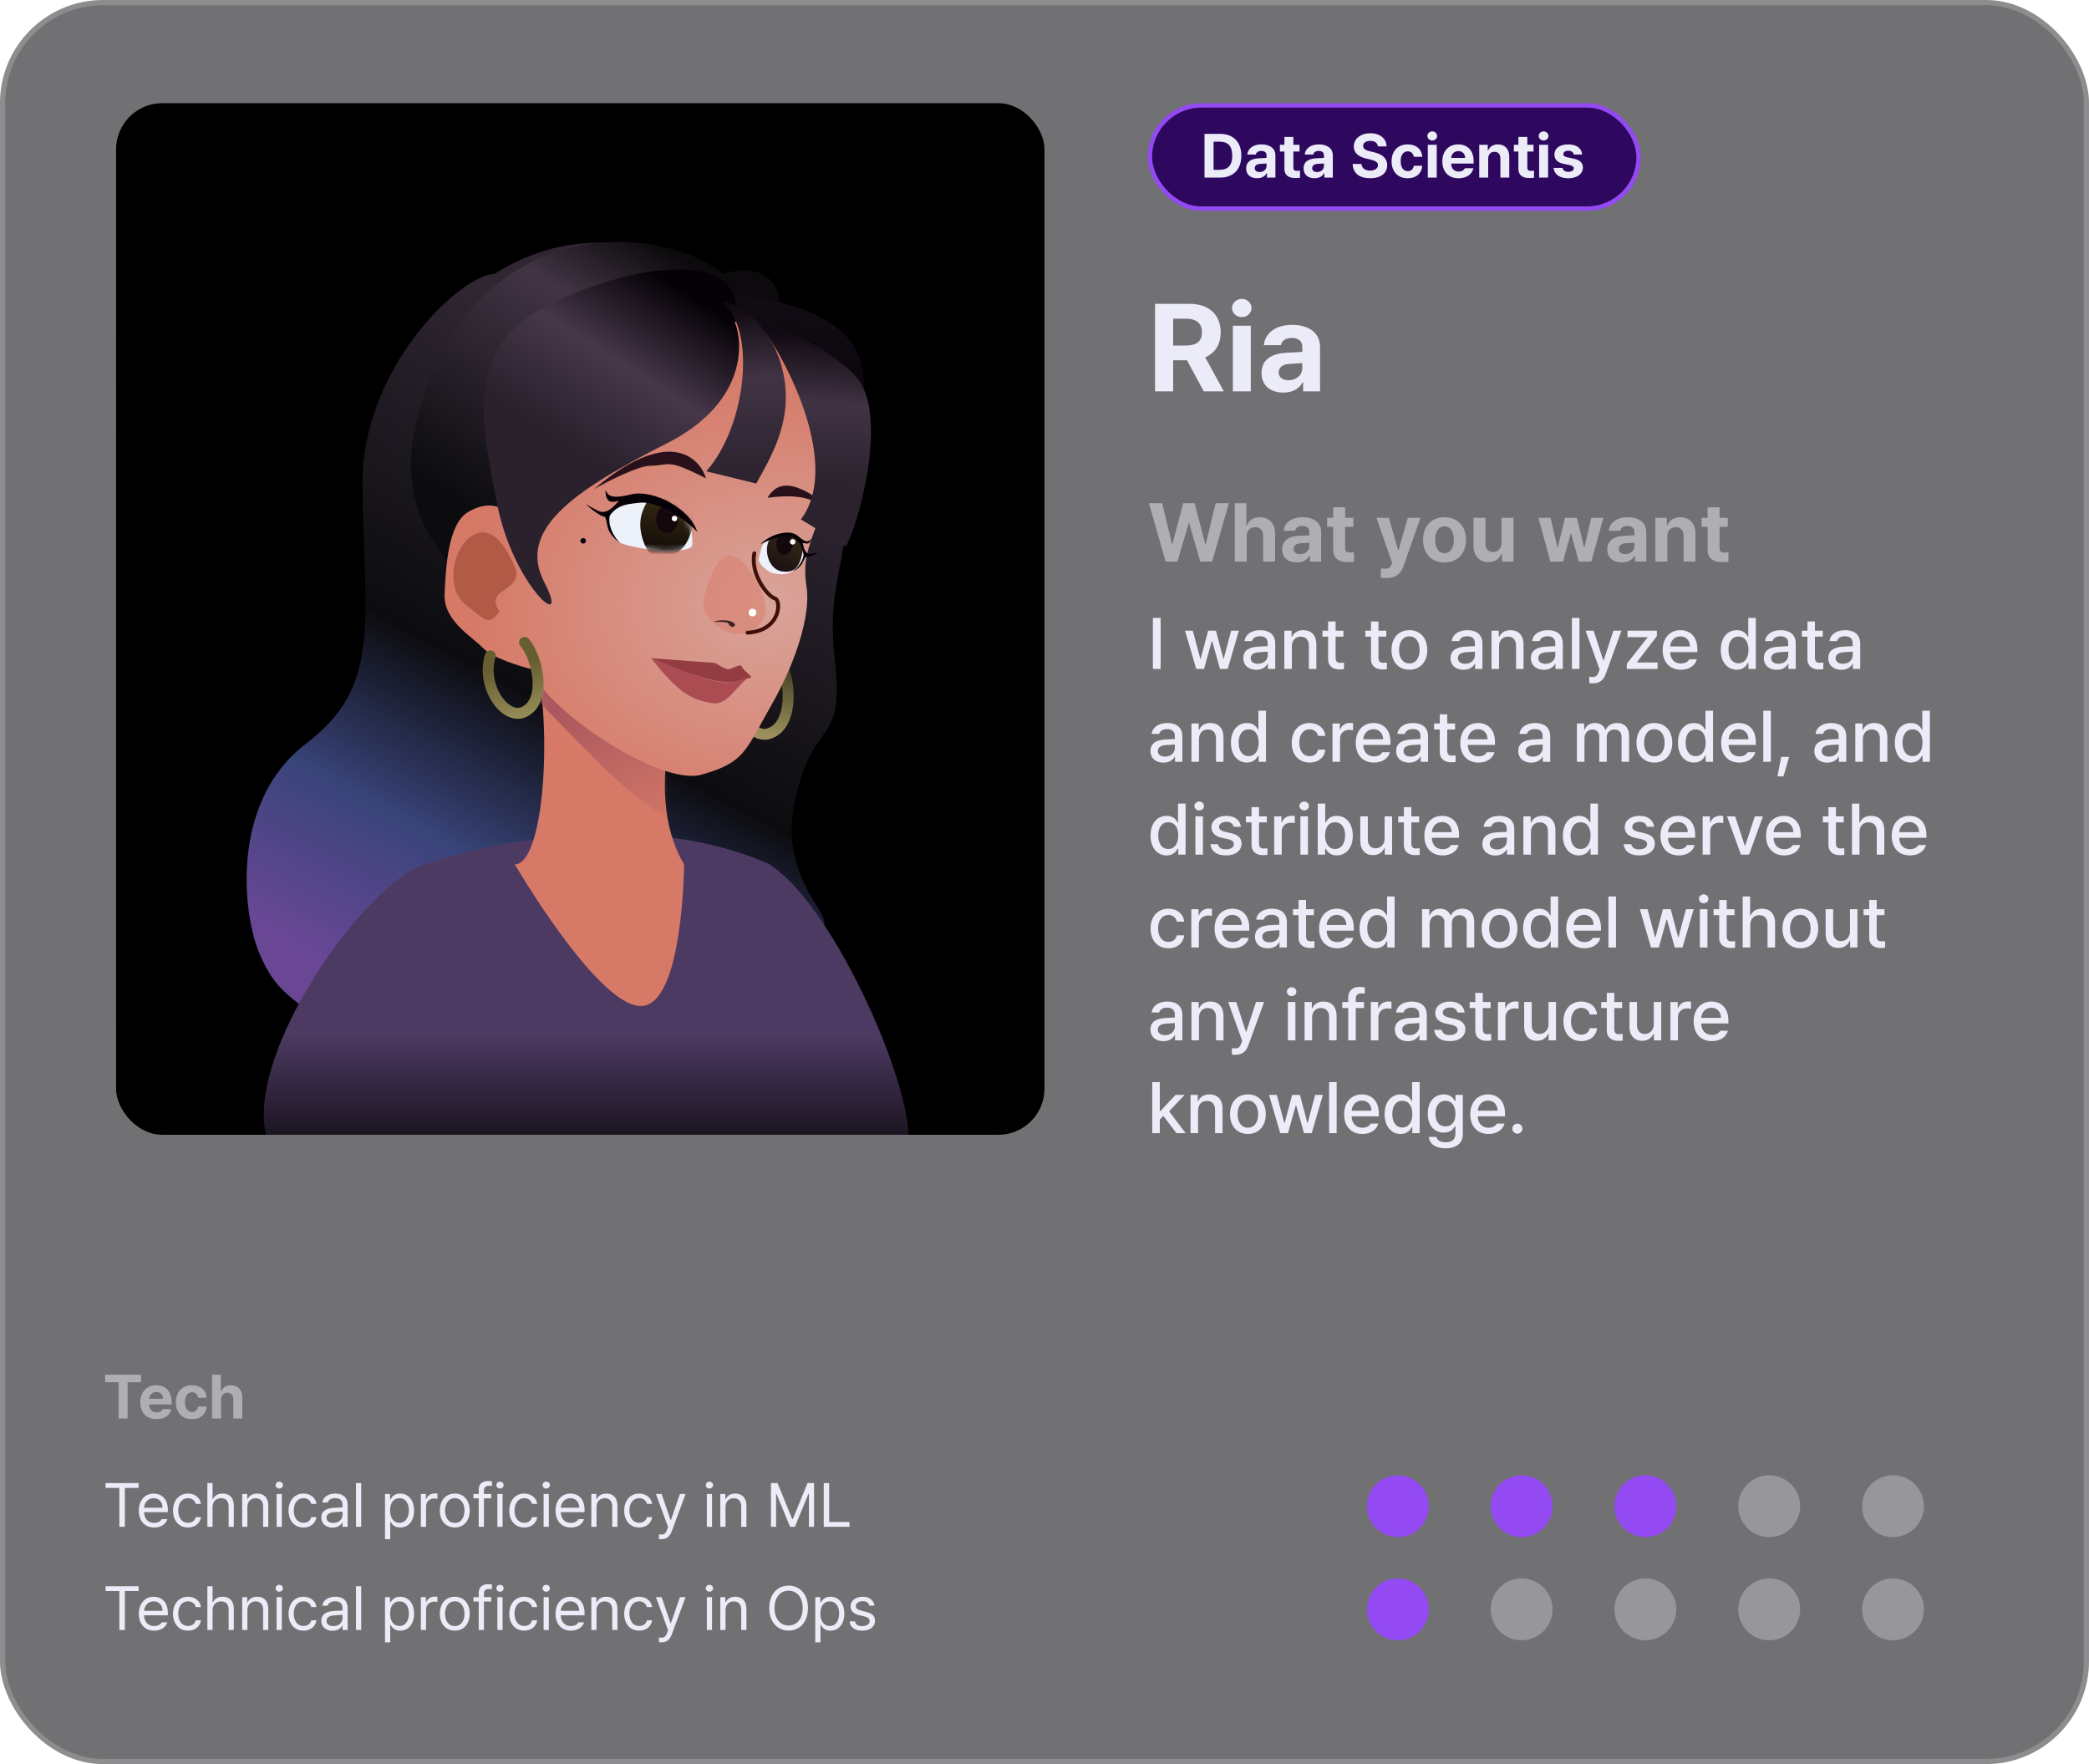<svg width="405" height="342" viewBox="0 0 405 342" fill="none" xmlns="http://www.w3.org/2000/svg">
<g clip-path="url(#clip0_518_4414)">
<rect width="405" height="342" rx="20" fill="#131316" fill-opacity="0.6"/>
<rect x="22.5" y="20" width="180" height="200" rx="8.958" fill="url(#paint0_linear_518_4414)" fill-opacity="0.5"/>
<rect x="22.5" y="20" width="180" height="200" rx="8.958" fill="black"/>
<path d="M70.27 94.118C69.96 71.867 88.807 53.453 95.977 53.049C124.954 34.645 158.844 62.49 162.988 84.561C167.131 106.633 159.746 109.851 161.846 127.954C163.592 143 159.06 140.13 155.747 149.5C152.303 159.243 152.419 166.464 158.577 176C164.735 185.537 146.821 176.764 140.708 180.916C134.595 185.068 115.542 165.467 113.403 180.639C111.265 195.81 101.673 170.418 90.963 184.712C80.252 199.006 69.967 204.004 63.039 198.5C56.11 192.997 53.373 192.152 50.236 184.712C47.098 177.273 44.537 155.512 59.227 144.258C73.917 133.004 70.656 121.932 70.27 94.118Z" fill="url(#paint1_linear_518_4414)"/>
<path d="M176.131 220.001C175.812 207.832 160.852 174.547 148.9 167.422C127.386 157.967 99.863 161.858 82.647 167.422C70.391 171.383 47.721 204.105 51.572 220.001H176.131Z" fill="url(#paint2_linear_518_4414)"/>
<path d="M99.809 167.578C105.29 167.578 107.208 142.618 103.848 127.19C111.438 127.19 128.17 127.938 130.489 129.423C134.117 131.746 123.665 152.275 132.624 167.578C132.624 167.578 132.468 195.563 123.989 195.033C115.51 194.503 99.809 167.578 99.809 167.578Z" fill="#D67967"/>
<mask id="mask0_518_4414" style="mask-type:alpha" maskUnits="userSpaceOnUse" x="95" y="127" width="38" height="67">
<path d="M96.047 170.19C100.824 167.503 108.09 144.151 103.85 127.19C111.439 127.19 128.173 127.938 130.492 129.423C134.119 131.746 123.668 152.274 132.626 167.578L119.294 193.995C112.949 187.526 91.269 172.878 96.047 170.19Z" fill="#D67967"/>
</mask>
<g mask="url(#mask0_518_4414)">
<path d="M135.344 129.05L140.57 160.403C140.57 160.403 133.478 165.255 116.309 148.086C99.139 130.916 95.033 125.691 95.033 125.691L99.512 114.866L135.344 129.05Z" fill="url(#paint3_linear_518_4414)"/>
</g>
<path d="M84.772 70.298C98.169 41.545 128.981 43.943 140.162 53.045C150.093 50.383 151.667 57.143 151.213 60.856L118.507 130.608C111.105 126.914 101.098 135.309 99.609 125.6C97.747 113.465 68.025 106.239 84.772 70.298Z" fill="url(#paint4_linear_518_4414)"/>
<path d="M151.517 129.044C153.306 132.046 153.875 140.82 148.996 142.242C145.058 143.39 141.554 135.88 144.507 130.365" stroke="url(#paint5_linear_518_4414)" stroke-width="2.12" stroke-linecap="round"/>
<path d="M166.272 68.506C161.432 57.245 136.534 55.097 129.298 59.161C119.271 67.885 138.539 78.788 140.001 87.047C141.171 93.655 141.919 114.14 142.146 123.557C144.249 121.172 149.594 112.06 156.632 105.044C161.003 94.099 171.113 79.767 166.272 68.506Z" fill="url(#paint6_linear_518_4414)"/>
<path d="M159.045 99.775C160.934 94.663 162.16 87.448 153.963 70.682C145.766 53.916 116.656 65.076 110.629 70.765C104.603 76.454 99.91 101.017 98.651 99.637C97.392 98.256 94.602 96.963 90.742 99.266C86.882 101.568 86.441 109.844 86.194 115.117C85.946 120.39 91.462 123.343 93.678 125.667C95.451 127.526 100.736 129.168 103.157 129.758C104.497 136.507 127.577 152.558 136.011 150.179C144.446 147.8 144.433 145.666 149.731 136.375C154.182 128.57 157.223 119.271 156.368 113.788C155.569 108.664 156.684 106.164 159.045 99.775Z" fill="url(#paint7_radial_518_4414)"/>
<g filter="url(#filter0_f_518_4414)">
<path d="M148.389 118.606C147.839 121.481 145.063 123.366 142.188 122.817C139.313 122.268 135.866 119.193 136.415 116.318C136.964 113.443 138.974 107.094 141.849 107.643C144.725 108.193 148.938 115.73 148.389 118.606Z" fill="#D8806F" fill-opacity="0.6"/>
</g>
<path d="M99.96 110.346C100.71 112.389 98.965 113.576 97.218 114.762C94.878 116.351 96.889 118.498 96.884 118.498C94.859 121.151 94.559 120.713 90.284 117.237C86.008 113.76 87.985 105.398 92.142 103.532C96.298 101.666 99.21 108.303 99.96 110.346Z" fill="#B15A46"/>
<path d="M101.693 124.54C104.014 127.153 106.219 135.665 101.693 137.977C98.041 139.843 93.189 133.125 95.056 127.153" stroke="url(#paint8_linear_518_4414)" stroke-width="2.12" stroke-linecap="round"/>
<path d="M126.22 127.595C140.256 133.688 142.269 132.434 145.651 131.307C145.47 130.664 144.215 130.206 143.784 129.145C143.488 128.708 142.197 129.498 141.394 129.725C140.751 129.906 139.513 128.962 138.582 128.531L126.22 127.595Z" fill="#933C42"/>
<path d="M119.106 98.338C121.538 95.996 123.09 96.869 125.552 96.367C127.506 95.968 131.201 99.085 133.038 100.418C134.166 101.501 134.329 104.907 134.179 105.799C134.028 106.691 129.486 107.159 126.509 106.658L126.498 106.656C123.529 106.156 121.803 105.865 120.317 105.269C118.816 104.666 116.673 100.68 119.106 98.338Z" fill="#EDF1FA"/>
<mask id="mask1_518_4414" style="mask-type:alpha" maskUnits="userSpaceOnUse" x="118" y="96" width="17" height="11">
<path d="M119.106 98.338C121.538 95.996 123.09 96.869 125.552 96.367C127.506 95.968 131.201 99.085 133.038 100.418C134.166 101.501 134.329 104.907 134.179 105.799C134.028 106.691 129.486 107.159 126.509 106.658L126.498 106.656C123.529 106.156 121.803 105.865 120.317 105.269C118.816 104.666 116.673 100.68 119.106 98.338Z" fill="#EDF1FA"/>
</mask>
<g mask="url(#mask1_518_4414)">
<path d="M124.481 104.132C123.632 100.996 124.448 98.945 125.713 96.816C127.34 95.24 133.883 98.105 134.302 99.655C134.721 101.205 133.862 105.361 131.534 106.932C128.464 109.005 125.739 108.783 124.481 104.132Z" fill="url(#paint9_linear_518_4414)"/>
<ellipse cx="129.29" cy="100.689" rx="2.12" ry="2.65" fill="#14080E"/>
</g>
<path d="M120.312 105.302C118.653 103.84 117.852 101.512 118.224 99.972C119.751 97.731 121.978 97.714 123.914 97.47C127.48 97.019 132.893 100.662 135.17 103.1C133.784 98.567 126.576 94.795 122.317 95.854C118.058 96.912 117.897 95.849 117.356 95.019C117.445 96.513 117.689 97.853 119.999 97.058C119.156 98.025 117.684 99.904 115.928 99.017C114.173 98.13 113.614 97.717 113.504 97.698C116.106 99.985 116.905 100.12 117.17 100.165C117.501 100.22 117.623 101.521 117.833 102.296C118.043 103.071 118.781 104.304 120.312 105.302Z" fill="#060107"/>
<circle cx="130.765" cy="100.527" r="0.53" transform="rotate(9.557 130.765 100.527)" fill="white"/>
<path d="M155.729 106.301C155.061 104.182 154.117 104.444 153.032 103.573C152.17 102.881 149.695 104.215 148.511 104.73C147.727 105.226 147.223 107.775 147.101 108.416C146.978 109.057 148.585 110.902 150.14 111.198C151.694 111.495 152.811 111.278 153.624 110.769C154.436 110.26 156.397 108.421 155.729 106.301Z" fill="#EDF1FA"/>
<path d="M149.96 103.87C147.84 104.93 148.369 110.23 151.55 110.76C154.73 111.29 155.262 108.957 155.79 105.99C155.729 104.5 152.08 102.81 149.96 103.87Z" fill="url(#paint10_linear_518_4414)"/>
<ellipse cx="152.08" cy="105.46" rx="1.59" ry="2.12" fill="#14080E"/>
<path d="M153.62 110.792C154.745 110.15 155.644 108.735 155.8 107.605C155.55 105.748 154.812 104.884 153.926 104.302C152.294 103.229 148.771 104.807 147.433 105.535C148.814 103.925 152.88 102.281 154.716 103.917C156.551 105.553 156.862 104.862 157.306 104.412C156.936 105.412 156.827 105.508 155.577 105.236C155.774 106.076 156.153 107.629 157.199 107.401C158.245 107.172 158.531 107.055 158.589 107.066C157.431 107.916 156.408 107.988 156.27 107.962C156.097 107.929 155.753 108.79 155.481 109.274C155.21 109.757 154.582 110.44 153.62 110.792Z" fill="#060107"/>
<circle cx="0.53" cy="0.53" r="0.53" transform="matrix(-0.982 -0.188 -0.188 0.982 154.297 104.625)" fill="white"/>
<path d="M146.24 107.263C145.445 111.428 148.927 115.688 150.211 116.001C151.496 116.315 151.463 122.29 144.918 122.659" stroke="#401109" stroke-width="0.747" stroke-linecap="round"/>
<path d="M129.325 85.935C144.135 78.429 144.292 67.261 142.52 62.616C145.401 47.533 122.287 51.151 106.325 59.121C90.421 67.062 93.02 80.453 96.293 97.313L96.33 97.501C99.511 113.887 110.832 123.063 105.547 112.933C100.262 102.803 110.812 95.319 129.325 85.935Z" fill="url(#paint11_linear_518_4414)"/>
<path d="M115.129 94.851C129.329 82.774 135.539 88.403 136.87 92.726C129.019 88.783 130.186 90.24 125.931 90.303C123.82 90.334 117.855 93.239 115.129 94.851Z" fill="#28111B"/>
<path d="M148.796 96.523C152.105 95.99 157.739 95.91 159.223 98.514C158.879 96.698 157.134 95.504 154.649 94.575C152.165 93.646 150.161 94.163 148.796 96.523Z" fill="#28111B"/>
<path d="M138.316 120.489C140.646 119.933 142.187 120.402 142.518 121.091C142.403 121.694 141.647 121.808 141.177 120.835C141.017 120.502 138.951 120.61 138.316 120.489Z" fill="#3A2323"/>
<path d="M137.136 131.677C142.044 132.936 143.085 131.961 145.285 131.228C142.665 133.008 141.102 136.714 138.228 136.34C133.526 135.728 130.809 133.403 126.221 127.586C128.35 128.373 134.501 131 137.136 131.677Z" fill="#AB4C53"/>
<circle cx="145.884" cy="118.747" r="0.747" transform="rotate(10.816 145.884 118.747)" fill="white"/>
<circle cx="113.059" cy="104.849" r="0.53" fill="#060107"/>
<path d="M136.919 91.364C144.877 82.486 146.723 63.035 139.702 58.415C143.134 58.304 149.099 62.989 151.357 70.424C154.434 80.56 149.645 88.257 146.617 93.743L136.919 91.364Z" fill="url(#paint12_linear_518_4414)"/>
<path d="M155.261 100.689C163.142 90.402 152.55 69.552 147.268 62.943C150.168 63.189 159.975 66.516 165.966 73.048C171.956 79.58 167.296 99.411 164.014 105.979L155.261 100.689Z" fill="url(#paint13_linear_518_4414)"/>
<rect x="222.929" y="20.429" width="94.753" height="20.012" rx="10.006" fill="#2E075F"/>
<rect x="222.929" y="20.429" width="94.753" height="20.012" rx="10.006" stroke="#944AF2" stroke-width="0.859"/>
<path d="M236.51 34.435H233.521V25.951H236.545C239.1 25.951 240.664 27.539 240.658 30.182C240.664 32.836 239.1 34.435 236.51 34.435ZM235.279 32.924H236.439C238.057 32.924 238.9 32.086 238.9 30.182C238.9 28.295 238.057 27.463 236.451 27.463H235.279V32.924ZM241.596 32.654C241.602 31.236 242.738 30.773 243.963 30.697C244.42 30.668 245.275 30.627 245.545 30.615V30.1C245.539 29.566 245.176 29.262 244.525 29.256C243.934 29.262 243.564 29.525 243.471 29.959H241.818C241.924 28.857 242.885 27.99 244.572 27.99C245.961 27.99 247.273 28.611 247.268 30.146V34.435H245.627V33.557H245.58C245.27 34.143 244.66 34.559 243.717 34.553C242.498 34.559 241.602 33.914 241.596 32.654ZM243.26 32.607C243.26 33.094 243.652 33.352 244.209 33.357C245 33.352 245.551 32.836 245.545 32.162V31.699C245.281 31.711 244.537 31.752 244.244 31.775C243.641 31.828 243.26 32.115 243.26 32.607ZM251.943 28.072V29.373H250.748V32.478C250.742 32.988 250.994 33.111 251.346 33.123C251.521 33.123 251.826 33.105 252.037 33.088V34.459C251.85 34.488 251.539 34.523 251.111 34.518C249.857 34.523 249.002 33.961 249.014 32.725V29.373H248.135V28.072H249.014V26.549H250.748V28.072H251.943ZM252.729 32.654C252.734 31.236 253.871 30.773 255.096 30.697C255.553 30.668 256.408 30.627 256.678 30.615V30.1C256.672 29.566 256.309 29.262 255.658 29.256C255.066 29.262 254.697 29.525 254.604 29.959H252.951C253.057 28.857 254.018 27.99 255.705 27.99C257.094 27.99 258.406 28.611 258.4 30.146V34.435H256.76V33.557H256.713C256.402 34.143 255.793 34.559 254.85 34.553C253.631 34.559 252.734 33.914 252.729 32.654ZM254.393 32.607C254.393 33.094 254.785 33.352 255.342 33.357C256.133 33.352 256.684 32.836 256.678 32.162V31.699C256.414 31.711 255.67 31.752 255.377 31.775C254.773 31.828 254.393 32.115 254.393 32.607ZM267.131 28.377C267.061 27.703 266.527 27.311 265.666 27.311C264.775 27.311 264.277 27.721 264.271 28.283C264.266 28.898 264.898 29.174 265.631 29.338L266.393 29.525C267.846 29.859 268.93 30.598 268.936 32.01C268.93 33.562 267.723 34.559 265.654 34.553C263.604 34.559 262.297 33.609 262.244 31.787H263.955C264.014 32.643 264.693 33.076 265.631 33.076C266.557 33.076 267.154 32.643 267.154 32.01C267.154 31.43 266.627 31.16 265.701 30.932L264.775 30.709C263.346 30.357 262.467 29.643 262.467 28.4C262.461 26.859 263.82 25.834 265.678 25.834C267.559 25.834 268.795 26.877 268.818 28.377H267.131ZM272.908 34.565C270.957 34.559 269.785 33.211 269.791 31.271C269.785 29.326 270.98 27.99 272.908 27.99C274.549 27.99 275.662 28.945 275.732 30.404H274.104C273.998 29.777 273.588 29.344 272.932 29.338C272.1 29.344 271.549 30.041 271.549 31.248C271.549 32.478 272.088 33.182 272.932 33.182C273.541 33.182 273.992 32.801 274.104 32.127H275.732C275.656 33.568 274.596 34.559 272.908 34.565ZM276.811 34.435V28.072H278.545V34.435H276.811ZM276.729 26.361C276.729 25.869 277.156 25.477 277.678 25.471C278.193 25.477 278.621 25.869 278.615 26.361C278.621 26.842 278.193 27.24 277.678 27.24C277.156 27.24 276.729 26.842 276.729 26.361ZM282.775 34.565C280.824 34.559 279.629 33.299 279.635 31.283C279.629 29.32 280.842 27.99 282.705 27.99C284.375 27.99 285.693 29.045 285.693 31.213V31.705H281.346C281.346 32.666 281.914 33.258 282.811 33.264C283.402 33.258 283.824 33 283.994 32.619H285.646C285.4 33.797 284.346 34.559 282.775 34.565ZM281.346 30.615H284.053C284.047 29.842 283.514 29.285 282.74 29.291C281.943 29.285 281.381 29.883 281.346 30.615ZM288.518 30.756V34.435H286.783V28.072H288.436V29.186H288.506C288.793 28.453 289.473 27.99 290.416 27.99C291.746 27.99 292.613 28.898 292.607 30.381V34.435H290.885V30.686C290.879 29.9 290.457 29.432 289.736 29.432C289.016 29.432 288.518 29.918 288.518 30.756ZM297.307 28.072V29.373H296.111V32.478C296.105 32.988 296.357 33.111 296.709 33.123C296.885 33.123 297.189 33.105 297.4 33.088V34.459C297.213 34.488 296.902 34.523 296.475 34.518C295.221 34.523 294.365 33.961 294.377 32.725V29.373H293.498V28.072H294.377V26.549H296.111V28.072H297.307ZM298.396 34.435V28.072H300.131V34.435H298.396ZM298.314 26.361C298.314 25.869 298.742 25.477 299.264 25.471C299.779 25.477 300.207 25.869 300.201 26.361C300.207 26.842 299.779 27.24 299.264 27.24C298.742 27.24 298.314 26.842 298.314 26.361ZM305.111 29.959C305.035 29.514 304.648 29.227 304.068 29.221C303.506 29.227 303.078 29.49 303.084 29.877C303.078 30.164 303.301 30.387 303.904 30.51L305.041 30.744C306.277 31.002 306.875 31.553 306.881 32.467C306.875 33.721 305.75 34.559 304.057 34.565C302.34 34.559 301.332 33.791 301.186 32.549H302.932C303.014 33.047 303.418 33.305 304.057 33.31C304.689 33.305 305.111 33.053 305.111 32.643C305.111 32.315 304.842 32.109 304.244 31.986L303.189 31.775C301.977 31.535 301.355 30.914 301.361 29.971C301.355 28.752 302.404 27.99 304.045 27.99C305.65 27.99 306.646 28.752 306.74 29.959H305.111Z" fill="#ECECF8"/>
<path d="M223.93 75.87V58.901H230.586C234.441 58.901 236.656 61.069 236.656 64.433C236.656 66.753 235.59 68.44 233.656 69.272L237.266 75.87H233.375L230.129 69.847H227.445V75.87H223.93ZM227.445 66.987H229.93C232.016 66.987 233.035 66.132 233.023 64.433C233.035 62.722 232.016 61.796 229.93 61.784H227.445V66.987ZM239.023 75.87V63.144H242.492V75.87H239.023ZM238.859 59.722C238.859 58.737 239.715 57.952 240.758 57.94C241.789 57.952 242.645 58.737 242.633 59.722C242.645 60.683 241.789 61.48 240.758 61.48C239.715 61.48 238.859 60.683 238.859 59.722ZM244.578 72.308C244.59 69.472 246.863 68.546 249.312 68.394C250.227 68.335 251.938 68.253 252.477 68.23V67.198C252.465 66.132 251.738 65.522 250.438 65.511C249.254 65.522 248.516 66.05 248.328 66.917H245.023C245.234 64.714 247.156 62.98 250.531 62.98C253.309 62.98 255.934 64.222 255.922 67.292V75.87H252.641V74.112H252.547C251.926 75.284 250.707 76.116 248.82 76.105C246.383 76.116 244.59 74.827 244.578 72.308ZM247.906 72.214C247.906 73.186 248.691 73.702 249.805 73.714C251.387 73.702 252.488 72.671 252.477 71.323V70.397C251.949 70.421 250.461 70.503 249.875 70.55C248.668 70.655 247.906 71.23 247.906 72.214Z" fill="#ECECF8"/>
<path d="M225.984 108.87L222.75 97.558H225.312L227.219 105.464H227.312L229.391 97.558H231.594L233.672 105.479H233.766L235.672 97.558H238.234L235 108.87H232.703L230.547 101.401H230.453L228.281 108.87H225.984ZM241.703 103.964V108.87H239.391V97.558H241.641V101.87H241.734C242.125 100.878 242.977 100.276 244.266 100.276C246.039 100.276 247.203 101.472 247.203 103.464V108.87H244.891V103.87C244.891 102.815 244.328 102.198 243.359 102.198C242.383 102.198 241.703 102.847 241.703 103.964ZM248.578 106.495C248.586 104.604 250.102 103.987 251.734 103.886C252.344 103.847 253.484 103.792 253.844 103.776V103.089C253.836 102.378 253.352 101.972 252.484 101.964C251.695 101.972 251.203 102.323 251.078 102.901H248.875C249.016 101.433 250.297 100.276 252.547 100.276C254.398 100.276 256.148 101.104 256.141 103.151V108.87H253.953V107.698H253.891C253.477 108.479 252.664 109.034 251.406 109.026C249.781 109.034 248.586 108.175 248.578 106.495ZM250.797 106.433C250.797 107.081 251.32 107.425 252.062 107.433C253.117 107.425 253.852 106.737 253.844 105.839V105.222C253.492 105.237 252.5 105.292 252.109 105.323C251.305 105.394 250.797 105.776 250.797 106.433ZM262.375 100.386V102.12H260.781V106.261C260.773 106.94 261.109 107.104 261.578 107.12C261.812 107.12 262.219 107.097 262.5 107.073V108.901C262.25 108.94 261.836 108.987 261.266 108.979C259.594 108.987 258.453 108.237 258.469 106.589V102.12H257.297V100.386H258.469V98.355H260.781V100.386H262.375ZM268.875 112.058C268.422 112.05 268 112.042 267.703 112.011V110.214C268 110.237 268.352 110.245 268.641 110.245C269.102 110.245 269.469 110.198 269.75 109.464L269.891 109.104L266.844 100.386H269.266L271.047 106.636H271.141L272.938 100.386H275.391L272.078 109.808C271.594 111.175 270.664 112.05 268.875 112.058ZM280.047 109.042C277.484 109.034 275.883 107.276 275.891 104.651C275.883 102.034 277.484 100.276 280.047 100.276C282.617 100.276 284.211 102.034 284.219 104.651C284.211 107.276 282.617 109.034 280.047 109.042ZM278.234 104.651C278.234 106.136 278.852 107.237 280.062 107.245C281.242 107.237 281.867 106.136 281.859 104.651C281.867 103.159 281.242 102.042 280.062 102.042C278.852 102.042 278.234 103.159 278.234 104.651ZM291.109 105.261V100.386H293.422V108.87H291.203V107.339H291.109C290.727 108.323 289.812 108.979 288.531 108.979C286.836 108.979 285.672 107.776 285.672 105.792V100.386H287.984V105.386C287.984 106.394 288.562 107.019 289.469 107.026C290.312 107.019 291.109 106.417 291.109 105.261ZM300.578 108.87L298.266 100.386H300.609L301.938 106.12H302.016L303.406 100.386H305.703L307.109 106.089H307.188L308.5 100.386H310.844L308.516 108.87H306.078L304.609 103.479H304.5L303.031 108.87H300.578ZM311.609 106.495C311.617 104.604 313.133 103.987 314.766 103.886C315.375 103.847 316.516 103.792 316.875 103.776V103.089C316.867 102.378 316.383 101.972 315.516 101.964C314.727 101.972 314.234 102.323 314.109 102.901H311.906C312.047 101.433 313.328 100.276 315.578 100.276C317.43 100.276 319.18 101.104 319.172 103.151V108.87H316.984V107.698H316.922C316.508 108.479 315.695 109.034 314.438 109.026C312.812 109.034 311.617 108.175 311.609 106.495ZM313.828 106.433C313.828 107.081 314.352 107.425 315.094 107.433C316.148 107.425 316.883 106.737 316.875 105.839V105.222C316.523 105.237 315.531 105.292 315.141 105.323C314.336 105.394 313.828 105.776 313.828 106.433ZM323.25 103.964V108.87H320.938V100.386H323.141V101.87H323.234C323.617 100.894 324.523 100.276 325.781 100.276C327.555 100.276 328.711 101.487 328.703 103.464V108.87H326.406V103.87C326.398 102.823 325.836 102.198 324.875 102.198C323.914 102.198 323.25 102.847 323.25 103.964ZM334.969 100.386V102.12H333.375V106.261C333.367 106.94 333.703 107.104 334.172 107.12C334.406 107.12 334.812 107.097 335.094 107.073V108.901C334.844 108.94 334.43 108.987 333.859 108.979C332.188 108.987 331.047 108.237 331.062 106.589V102.12H329.891V100.386H331.062V98.355H333.375V100.386H334.969Z" fill="#ECECF8" fill-opacity="0.5"/>
<path d="M225.016 119.789V129.688H223.512V119.789H225.016ZM231.92 129.688L229.746 122.264H231.25L232.699 127.705H232.781L234.23 122.264H235.734L237.17 127.678H237.252L238.688 122.264H240.191L238.018 129.688H236.527L235.023 124.342H234.914L233.424 129.688H231.92ZM241.053 127.596C241.046 125.9 242.488 125.463 243.828 125.367C244.32 125.34 245.435 125.278 245.776 125.265L245.77 124.67C245.776 123.829 245.257 123.344 244.266 123.344C243.404 123.344 242.885 123.74 242.734 124.287H241.285C241.415 123.057 242.563 122.168 244.32 122.168C245.503 122.168 247.226 122.599 247.232 124.752V129.688H245.811V128.676H245.756C245.469 129.229 244.785 129.852 243.555 129.852C242.146 129.852 241.046 129.045 241.053 127.596ZM242.475 127.609C242.475 128.32 243.062 128.683 243.883 128.689C245.072 128.683 245.783 127.89 245.783 127.008L245.776 126.331C245.441 126.352 244.382 126.427 244.033 126.447C243.076 126.516 242.475 126.878 242.475 127.609ZM250.459 125.285V129.688H248.996V122.264H250.404V123.48H250.486C250.835 122.681 251.566 122.168 252.674 122.168C254.198 122.168 255.21 123.132 255.203 124.971V129.688H253.754V125.148C253.747 124.068 253.166 123.426 252.182 123.426C251.177 123.426 250.459 124.103 250.459 125.285ZM260.453 122.264V123.426H258.936V127.5C258.942 128.341 259.353 128.491 259.824 128.498C260.036 128.498 260.357 128.478 260.562 128.457V129.729C260.364 129.756 260.05 129.783 259.646 129.783C258.505 129.783 257.473 129.154 257.486 127.801V123.426H256.393V122.264H257.486V120.486H258.936V122.264H260.453ZM268.766 122.264V123.426H267.248V127.5C267.255 128.341 267.665 128.491 268.137 128.498C268.349 128.498 268.67 128.478 268.875 128.457V129.729C268.677 129.756 268.362 129.783 267.959 129.783C266.817 129.783 265.785 129.154 265.799 127.801V123.426H264.705V122.264H265.799V120.486H267.248V122.264H268.766ZM273.25 129.838C271.145 129.838 269.771 128.307 269.777 126.01C269.771 123.699 271.145 122.168 273.25 122.168C275.342 122.168 276.709 123.699 276.709 126.01C276.709 128.307 275.342 129.838 273.25 129.838ZM271.24 126.01C271.24 127.425 271.89 128.621 273.25 128.621C274.59 128.621 275.232 127.425 275.232 126.01C275.232 124.588 274.59 123.378 273.25 123.371C271.89 123.378 271.24 124.588 271.24 126.01ZM281.221 127.596C281.214 125.9 282.656 125.463 283.996 125.367C284.488 125.34 285.603 125.278 285.944 125.265L285.938 124.67C285.944 123.829 285.425 123.344 284.434 123.344C283.572 123.344 283.053 123.74 282.902 124.287H281.453C281.583 123.057 282.731 122.168 284.488 122.168C285.671 122.168 287.394 122.599 287.4 124.752V129.688H285.979V128.676H285.924C285.637 129.229 284.953 129.852 283.723 129.852C282.314 129.852 281.214 129.045 281.221 127.596ZM282.643 127.609C282.643 128.32 283.23 128.683 284.051 128.689C285.24 128.683 285.951 127.89 285.951 127.008L285.944 126.331C285.609 126.352 284.55 126.427 284.201 126.447C283.244 126.516 282.643 126.878 282.643 127.609ZM290.627 125.285V129.688H289.164V122.264H290.572V123.48H290.654C291.003 122.681 291.734 122.168 292.842 122.168C294.366 122.168 295.378 123.132 295.371 124.971V129.688H293.922V125.148C293.915 124.068 293.334 123.426 292.35 123.426C291.345 123.426 290.627 124.103 290.627 125.285ZM296.807 127.596C296.8 125.9 298.242 125.463 299.582 125.367C300.074 125.34 301.188 125.278 301.53 125.265L301.523 124.67C301.53 123.829 301.011 123.344 300.02 123.344C299.158 123.344 298.639 123.74 298.488 124.287H297.039C297.169 123.057 298.317 122.168 300.074 122.168C301.257 122.168 302.979 122.599 302.986 124.752V129.688H301.564V128.676H301.51C301.223 129.229 300.539 129.852 299.309 129.852C297.9 129.852 296.8 129.045 296.807 127.596ZM298.229 127.609C298.229 128.32 298.816 128.683 299.637 128.689C300.826 128.683 301.537 127.89 301.537 127.008L301.53 126.331C301.195 126.352 300.136 126.427 299.787 126.447C298.83 126.516 298.229 126.878 298.229 127.609ZM306.213 119.789V129.688H304.75V119.789H306.213ZM308.893 132.477C308.592 132.47 308.298 132.463 308.113 132.436V131.219C308.277 131.232 308.564 131.239 308.77 131.246C309.221 131.239 309.597 131.212 309.945 130.275L310.123 129.783L307.402 122.264H308.961L310.834 128.02H310.916L312.789 122.264H314.361L311.299 130.672C310.868 131.848 310.116 132.47 308.893 132.477ZM315.387 129.688V128.689L319.406 123.59V123.521H315.523V122.264H321.225V123.316L317.369 128.361V128.43H321.361V129.688H315.387ZM325.873 129.838C323.686 129.838 322.339 128.327 322.346 126.023C322.339 123.74 323.706 122.168 325.777 122.168C327.466 122.168 329.072 123.214 329.072 125.9V126.42H323.795C323.836 127.835 324.67 128.635 325.887 128.635C326.714 128.635 327.254 128.279 327.5 127.828H328.977C328.648 129.031 327.507 129.838 325.873 129.838ZM323.802 125.326H327.637C327.637 124.198 326.905 123.364 325.791 123.371C324.622 123.364 323.863 124.28 323.802 125.326ZM336.715 129.838C334.924 129.831 333.611 128.389 333.611 125.996C333.611 123.576 334.944 122.168 336.729 122.168C338.109 122.168 338.608 123.002 338.875 123.467H338.943V119.789H340.406V129.688H338.984V128.525H338.875C338.602 129.011 338.068 129.831 336.715 129.838ZM335.102 125.969C335.095 127.459 335.765 128.587 337.043 128.594C338.287 128.587 338.984 127.527 338.984 125.969C338.984 124.424 338.301 123.405 337.043 123.412C335.751 123.405 335.095 124.506 335.102 125.969ZM341.965 127.596C341.958 125.9 343.4 125.463 344.74 125.367C345.232 125.34 346.347 125.278 346.688 125.265L346.682 124.67C346.688 123.829 346.169 123.344 345.178 123.344C344.316 123.344 343.797 123.74 343.646 124.287H342.197C342.327 123.057 343.476 122.168 345.232 122.168C346.415 122.168 348.138 122.599 348.145 124.752V129.688H346.723V128.676H346.668C346.381 129.229 345.697 129.852 344.467 129.852C343.059 129.852 341.958 129.045 341.965 127.596ZM343.387 127.609C343.387 128.32 343.975 128.683 344.795 128.689C345.984 128.683 346.695 127.89 346.695 127.008L346.688 126.331C346.354 126.352 345.294 126.427 344.945 126.447C343.988 126.516 343.387 126.878 343.387 127.609ZM353.381 122.264V123.426H351.863V127.5C351.87 128.341 352.28 128.491 352.752 128.498C352.964 128.498 353.285 128.478 353.49 128.457V129.729C353.292 129.756 352.978 129.783 352.574 129.783C351.433 129.783 350.4 129.154 350.414 127.801V123.426H349.32V122.264H350.414V120.486H351.863V122.264H353.381ZM354.461 127.596C354.454 125.9 355.896 125.463 357.236 125.367C357.729 125.34 358.843 125.278 359.185 125.265L359.178 124.67C359.185 123.829 358.665 123.344 357.674 123.344C356.812 123.344 356.293 123.74 356.143 124.287H354.693C354.823 123.057 355.972 122.168 357.729 122.168C358.911 122.168 360.634 122.599 360.641 124.752V129.688H359.219V128.676H359.164C358.877 129.229 358.193 129.852 356.963 129.852C355.555 129.852 354.454 129.045 354.461 127.596ZM355.883 127.609C355.883 128.32 356.471 128.683 357.291 128.689C358.48 128.683 359.191 127.89 359.191 127.008L359.185 126.331C358.85 126.352 357.79 126.427 357.441 126.447C356.484 126.516 355.883 126.878 355.883 127.609ZM223.047 145.596C223.04 143.9 224.482 143.463 225.822 143.367C226.314 143.34 227.429 143.278 227.771 143.265L227.764 142.67C227.771 141.829 227.251 141.344 226.26 141.344C225.398 141.344 224.879 141.74 224.729 142.287H223.279C223.409 141.057 224.558 140.168 226.314 140.168C227.497 140.168 229.22 140.599 229.227 142.752V147.688H227.805V146.676H227.75C227.463 147.229 226.779 147.852 225.549 147.852C224.141 147.852 223.04 147.045 223.047 145.596ZM224.469 145.609C224.469 146.32 225.057 146.683 225.877 146.689C227.066 146.683 227.777 145.89 227.777 145.008L227.771 144.331C227.436 144.352 226.376 144.427 226.027 144.447C225.07 144.516 224.469 144.878 224.469 145.609ZM232.453 143.285V147.688H230.99V140.264H232.398V141.48H232.48C232.829 140.681 233.561 140.168 234.668 140.168C236.192 140.168 237.204 141.132 237.197 142.971V147.688H235.748V143.148C235.741 142.068 235.16 141.426 234.176 141.426C233.171 141.426 232.453 142.103 232.453 143.285ZM241.75 147.838C239.959 147.831 238.646 146.389 238.646 143.996C238.646 141.576 239.979 140.168 241.764 140.168C243.145 140.168 243.644 141.002 243.91 141.467H243.979V137.789H245.441V147.688H244.02V146.525H243.91C243.637 147.011 243.104 147.831 241.75 147.838ZM240.137 143.969C240.13 145.459 240.8 146.587 242.078 146.594C243.322 146.587 244.02 145.527 244.02 143.969C244.02 142.424 243.336 141.405 242.078 141.412C240.786 141.405 240.13 142.506 240.137 143.969ZM253.904 147.838C251.737 147.838 250.425 146.245 250.432 144.01C250.425 141.747 251.785 140.168 253.877 140.168C255.572 140.168 256.796 141.166 256.953 142.67H255.531C255.381 141.973 254.827 141.392 253.904 141.385C252.701 141.392 251.895 142.39 251.895 143.969C251.895 145.596 252.681 146.601 253.904 146.594C254.731 146.601 255.347 146.136 255.531 145.336H256.953C256.796 146.778 255.654 147.838 253.904 147.838ZM258.334 147.688V140.264H259.742V141.439H259.824C260.098 140.646 260.843 140.147 261.711 140.154C261.889 140.147 262.176 140.168 262.326 140.182V141.576C262.203 141.549 261.861 141.487 261.561 141.494C260.549 141.487 259.797 142.191 259.797 143.162V147.688H258.334ZM266.373 147.838C264.186 147.838 262.839 146.327 262.846 144.023C262.839 141.74 264.206 140.168 266.277 140.168C267.966 140.168 269.572 141.214 269.572 143.9V144.42H264.295C264.336 145.835 265.17 146.635 266.387 146.635C267.214 146.635 267.754 146.279 268 145.828H269.477C269.148 147.031 268.007 147.838 266.373 147.838ZM264.302 143.326H268.137C268.137 142.198 267.405 141.364 266.291 141.371C265.122 141.364 264.363 142.28 264.302 143.326ZM270.68 145.596C270.673 143.9 272.115 143.463 273.455 143.367C273.947 143.34 275.062 143.278 275.403 143.265L275.396 142.67C275.403 141.829 274.884 141.344 273.893 141.344C273.031 141.344 272.512 141.74 272.361 142.287H270.912C271.042 141.057 272.19 140.168 273.947 140.168C275.13 140.168 276.853 140.599 276.859 142.752V147.688H275.438V146.676H275.383C275.096 147.229 274.412 147.852 273.182 147.852C271.773 147.852 270.673 147.045 270.68 145.596ZM272.102 145.609C272.102 146.32 272.689 146.683 273.51 146.689C274.699 146.683 275.41 145.89 275.41 145.008L275.403 144.331C275.068 144.352 274.009 144.427 273.66 144.447C272.703 144.516 272.102 144.878 272.102 145.609ZM282.096 140.264V141.426H280.578V145.5C280.585 146.341 280.995 146.491 281.467 146.498C281.679 146.498 282 146.478 282.205 146.457V147.729C282.007 147.756 281.692 147.783 281.289 147.783C280.147 147.783 279.115 147.154 279.129 145.801V141.426H278.035V140.264H279.129V138.486H280.578V140.264H282.096ZM286.635 147.838C284.447 147.838 283.101 146.327 283.107 144.023C283.101 141.74 284.468 140.168 286.539 140.168C288.228 140.168 289.834 141.214 289.834 143.9V144.42H284.557C284.598 145.835 285.432 146.635 286.648 146.635C287.476 146.635 288.016 146.279 288.262 145.828H289.738C289.41 147.031 288.269 147.838 286.635 147.838ZM284.563 143.326H288.398C288.398 142.198 287.667 141.364 286.553 141.371C285.384 141.364 284.625 142.28 284.563 143.326ZM294.359 145.596C294.353 143.9 295.795 143.463 297.135 143.367C297.627 143.34 298.741 143.278 299.083 143.265L299.076 142.67C299.083 141.829 298.563 141.344 297.572 141.344C296.711 141.344 296.191 141.74 296.041 142.287H294.592C294.722 141.057 295.87 140.168 297.627 140.168C298.81 140.168 300.532 140.599 300.539 142.752V147.688H299.117V146.676H299.062C298.775 147.229 298.092 147.852 296.861 147.852C295.453 147.852 294.353 147.045 294.359 145.596ZM295.781 145.609C295.781 146.32 296.369 146.683 297.189 146.689C298.379 146.683 299.09 145.89 299.09 145.008L299.083 144.331C298.748 144.352 297.688 144.427 297.34 144.447C296.383 144.516 295.781 144.878 295.781 145.609ZM305.721 147.688V140.264H307.129V141.48H307.211C307.525 140.653 308.257 140.168 309.234 140.168C310.226 140.168 310.916 140.653 311.23 141.48H311.312C311.661 140.681 312.468 140.168 313.541 140.168C314.881 140.168 315.831 141.009 315.838 142.711V147.688H314.375V142.848C314.375 141.843 313.746 141.426 312.98 141.426C312.044 141.426 311.504 142.068 311.504 142.957V147.688H310.055V142.766C310.055 141.952 309.501 141.426 308.701 141.426C307.881 141.426 307.184 142.109 307.184 143.107V147.688H305.721ZM320.746 147.838C318.641 147.838 317.267 146.307 317.273 144.01C317.267 141.699 318.641 140.168 320.746 140.168C322.838 140.168 324.205 141.699 324.205 144.01C324.205 146.307 322.838 147.838 320.746 147.838ZM318.736 144.01C318.736 145.425 319.386 146.621 320.746 146.621C322.086 146.621 322.729 145.425 322.729 144.01C322.729 142.588 322.086 141.378 320.746 141.371C319.386 141.378 318.736 142.588 318.736 144.01ZM328.416 147.838C326.625 147.831 325.312 146.389 325.312 143.996C325.312 141.576 326.646 140.168 328.43 140.168C329.811 140.168 330.31 141.002 330.576 141.467H330.645V137.789H332.107V147.688H330.686V146.525H330.576C330.303 147.011 329.77 147.831 328.416 147.838ZM326.803 143.969C326.796 145.459 327.466 146.587 328.744 146.594C329.988 146.587 330.686 145.527 330.686 143.969C330.686 142.424 330.002 141.405 328.744 141.412C327.452 141.405 326.796 142.506 326.803 143.969ZM337.207 147.838C335.02 147.838 333.673 146.327 333.68 144.023C333.673 141.74 335.04 140.168 337.111 140.168C338.8 140.168 340.406 141.214 340.406 143.9V144.42H335.129C335.17 145.835 336.004 146.635 337.221 146.635C338.048 146.635 338.588 146.279 338.834 145.828H340.311C339.982 147.031 338.841 147.838 337.207 147.838ZM335.136 143.326H338.971C338.971 142.198 338.239 141.364 337.125 141.371C335.956 141.364 335.197 142.28 335.136 143.326ZM343.318 137.789V147.688H341.855V137.789H343.318ZM346.859 146.744L345.766 150.518H344.604L345.328 146.744H346.859ZM351.754 145.596C351.747 143.9 353.189 143.463 354.529 143.367C355.021 143.34 356.136 143.278 356.478 143.265L356.471 142.67C356.478 141.829 355.958 141.344 354.967 141.344C354.105 141.344 353.586 141.74 353.436 142.287H351.986C352.116 141.057 353.265 140.168 355.021 140.168C356.204 140.168 357.927 140.599 357.934 142.752V147.688H356.512V146.676H356.457C356.17 147.229 355.486 147.852 354.256 147.852C352.848 147.852 351.747 147.045 351.754 145.596ZM353.176 145.609C353.176 146.32 353.764 146.683 354.584 146.689C355.773 146.683 356.484 145.89 356.484 145.008L356.478 144.331C356.143 144.352 355.083 144.427 354.734 144.447C353.777 144.516 353.176 144.878 353.176 145.609ZM361.16 143.285V147.688H359.697V140.264H361.105V141.48H361.188C361.536 140.681 362.268 140.168 363.375 140.168C364.899 140.168 365.911 141.132 365.904 142.971V147.688H364.455V143.148C364.448 142.068 363.867 141.426 362.883 141.426C361.878 141.426 361.16 142.103 361.16 143.285ZM370.457 147.838C368.666 147.831 367.354 146.389 367.354 143.996C367.354 141.576 368.687 140.168 370.471 140.168C371.852 140.168 372.351 141.002 372.617 141.467H372.686V137.789H374.148V147.688H372.727V146.525H372.617C372.344 147.011 371.811 147.831 370.457 147.838ZM368.844 143.969C368.837 145.459 369.507 146.587 370.785 146.594C372.029 146.587 372.727 145.527 372.727 143.969C372.727 142.424 372.043 141.405 370.785 141.412C369.493 141.405 368.837 142.506 368.844 143.969ZM226.164 165.838C224.373 165.831 223.061 164.389 223.061 161.996C223.061 159.576 224.394 158.168 226.178 158.168C227.559 158.168 228.058 159.002 228.324 159.467H228.393V155.789H229.855V165.688H228.434V164.525H228.324C228.051 165.011 227.518 165.831 226.164 165.838ZM224.551 161.969C224.544 163.459 225.214 164.587 226.492 164.594C227.736 164.587 228.434 163.527 228.434 161.969C228.434 160.424 227.75 159.405 226.492 159.412C225.2 159.405 224.544 160.506 224.551 161.969ZM231.756 165.688V158.264H233.219V165.688H231.756ZM231.564 156.254C231.571 155.775 231.988 155.393 232.494 155.393C232.993 155.393 233.41 155.775 233.41 156.254C233.41 156.732 232.993 157.122 232.494 157.115C231.988 157.122 231.571 156.732 231.564 156.254ZM239.166 160.287C239.029 159.699 238.564 159.316 237.758 159.316C236.924 159.316 236.329 159.747 236.336 160.314C236.329 160.752 236.678 161.066 237.498 161.258L238.674 161.531C240.041 161.839 240.704 162.488 240.711 163.541C240.704 164.881 239.569 165.838 237.676 165.838C235.892 165.838 234.839 165.045 234.654 163.664H236.145C236.274 164.334 236.78 164.669 237.662 164.662C238.605 164.669 239.214 164.272 239.221 163.65C239.214 163.172 238.858 162.864 238.072 162.68L236.91 162.434C235.57 162.14 234.873 161.422 234.873 160.396C234.873 159.077 236.021 158.168 237.744 158.168C239.398 158.168 240.431 159.009 240.574 160.287H239.166ZM245.605 158.264V159.426H244.088V163.5C244.095 164.341 244.505 164.491 244.977 164.498C245.188 164.498 245.51 164.478 245.715 164.457V165.729C245.517 165.756 245.202 165.783 244.799 165.783C243.657 165.783 242.625 165.154 242.639 163.801V159.426H241.545V158.264H242.639V156.486H244.088V158.264H245.605ZM247.027 165.688V158.264H248.436V159.439H248.518C248.791 158.646 249.536 158.147 250.404 158.154C250.582 158.147 250.869 158.168 251.02 158.182V159.576C250.896 159.549 250.555 159.487 250.254 159.494C249.242 159.487 248.49 160.191 248.49 161.162V165.688H247.027ZM252.113 165.688V158.264H253.576V165.688H252.113ZM251.922 156.254C251.929 155.775 252.346 155.393 252.852 155.393C253.351 155.393 253.768 155.775 253.768 156.254C253.768 156.732 253.351 157.122 252.852 157.115C252.346 157.122 251.929 156.732 251.922 156.254ZM255.477 165.688V155.789H256.926V159.467H257.008C257.274 159.002 257.767 158.168 259.141 158.168C260.938 158.168 262.265 159.576 262.271 161.996C262.265 164.389 260.952 165.831 259.154 165.838C257.808 165.831 257.281 165.011 257.008 164.525H256.898V165.688H255.477ZM256.898 161.969C256.898 163.527 257.596 164.587 258.826 164.594C260.111 164.587 260.781 163.459 260.781 161.969C260.781 160.506 260.132 159.405 258.826 159.412C257.575 159.405 256.898 160.424 256.898 161.969ZM268.438 162.598V158.264H269.887V165.688H268.465V164.402H268.383C268.041 165.195 267.282 165.783 266.168 165.783C264.732 165.783 263.721 164.819 263.721 162.98V158.264H265.184V162.803C265.184 163.814 265.799 164.457 266.688 164.457C267.501 164.457 268.438 163.862 268.438 162.598ZM275.137 158.264V159.426H273.619V163.5C273.626 164.341 274.036 164.491 274.508 164.498C274.72 164.498 275.041 164.478 275.246 164.457V165.729C275.048 165.756 274.733 165.783 274.33 165.783C273.188 165.783 272.156 165.154 272.17 163.801V159.426H271.076V158.264H272.17V156.486H273.619V158.264H275.137ZM279.676 165.838C277.488 165.838 276.142 164.327 276.148 162.023C276.142 159.74 277.509 158.168 279.58 158.168C281.269 158.168 282.875 159.214 282.875 161.9V162.42H277.598C277.639 163.835 278.473 164.635 279.689 164.635C280.517 164.635 281.057 164.279 281.303 163.828H282.779C282.451 165.031 281.31 165.838 279.676 165.838ZM277.604 161.326H281.439C281.439 160.198 280.708 159.364 279.594 159.371C278.425 159.364 277.666 160.28 277.604 161.326ZM287.4 163.596C287.394 161.9 288.836 161.463 290.176 161.367C290.668 161.34 291.782 161.278 292.124 161.265L292.117 160.67C292.124 159.829 291.604 159.344 290.613 159.344C289.752 159.344 289.232 159.74 289.082 160.287H287.633C287.763 159.057 288.911 158.168 290.668 158.168C291.851 158.168 293.573 158.599 293.58 160.752V165.688H292.158V164.676H292.104C291.816 165.229 291.133 165.852 289.902 165.852C288.494 165.852 287.394 165.045 287.4 163.596ZM288.822 163.609C288.822 164.32 289.41 164.683 290.23 164.689C291.42 164.683 292.131 163.89 292.131 163.008L292.124 162.331C291.789 162.352 290.729 162.427 290.381 162.447C289.424 162.516 288.822 162.878 288.822 163.609ZM296.807 161.285V165.688H295.344V158.264H296.752V159.48H296.834C297.183 158.681 297.914 158.168 299.021 158.168C300.546 158.168 301.558 159.132 301.551 160.971V165.688H300.102V161.148C300.095 160.068 299.514 159.426 298.529 159.426C297.524 159.426 296.807 160.103 296.807 161.285ZM306.104 165.838C304.312 165.831 303 164.389 303 161.996C303 159.576 304.333 158.168 306.117 158.168C307.498 158.168 307.997 159.002 308.264 159.467H308.332V155.789H309.795V165.688H308.373V164.525H308.264C307.99 165.011 307.457 165.831 306.104 165.838ZM304.49 161.969C304.483 163.459 305.153 164.587 306.432 164.594C307.676 164.587 308.373 163.527 308.373 161.969C308.373 160.424 307.689 159.405 306.432 159.412C305.14 159.405 304.483 160.506 304.49 161.969ZM319.283 160.287C319.146 159.699 318.682 159.316 317.875 159.316C317.041 159.316 316.446 159.747 316.453 160.314C316.446 160.752 316.795 161.066 317.615 161.258L318.791 161.531C320.158 161.839 320.821 162.488 320.828 163.541C320.821 164.881 319.687 165.838 317.793 165.838C316.009 165.838 314.956 165.045 314.771 163.664H316.262C316.392 164.334 316.897 164.669 317.779 164.662C318.723 164.669 319.331 164.272 319.338 163.65C319.331 163.172 318.976 162.864 318.189 162.68L317.027 162.434C315.688 162.14 314.99 161.422 314.99 160.396C314.99 159.077 316.139 158.168 317.861 158.168C319.516 158.168 320.548 159.009 320.691 160.287H319.283ZM325.449 165.838C323.262 165.838 321.915 164.327 321.922 162.023C321.915 159.74 323.282 158.168 325.354 158.168C327.042 158.168 328.648 159.214 328.648 161.9V162.42H323.371C323.412 163.835 324.246 164.635 325.463 164.635C326.29 164.635 326.83 164.279 327.076 163.828H328.553C328.225 165.031 327.083 165.838 325.449 165.838ZM323.378 161.326H327.213C327.213 160.198 326.481 159.364 325.367 159.371C324.198 159.364 323.439 160.28 323.378 161.326ZM330.098 165.688V158.264H331.506V159.439H331.588C331.861 158.646 332.606 158.147 333.475 158.154C333.652 158.147 333.939 158.168 334.09 158.182V159.576C333.967 159.549 333.625 159.487 333.324 159.494C332.312 159.487 331.561 160.191 331.561 161.162V165.688H330.098ZM341.787 158.264L339.094 165.688H337.521L334.828 158.264H336.4L338.273 163.965H338.342L340.215 158.264H341.787ZM345.916 165.838C343.729 165.838 342.382 164.327 342.389 162.023C342.382 159.74 343.749 158.168 345.82 158.168C347.509 158.168 349.115 159.214 349.115 161.9V162.42H343.838C343.879 163.835 344.713 164.635 345.93 164.635C346.757 164.635 347.297 164.279 347.543 163.828H349.02C348.691 165.031 347.55 165.838 345.916 165.838ZM343.845 161.326H347.68C347.68 160.198 346.948 159.364 345.834 159.371C344.665 159.364 343.906 160.28 343.845 161.326ZM357.455 158.264V159.426H355.938V163.5C355.944 164.341 356.354 164.491 356.826 164.498C357.038 164.498 357.359 164.478 357.564 164.457V165.729C357.366 165.756 357.052 165.783 356.648 165.783C355.507 165.783 354.475 165.154 354.488 163.801V159.426H353.395V158.264H354.488V156.486H355.938V158.264H357.455ZM360.504 161.285V165.688H359.041V155.789H360.477V159.48H360.572C360.921 158.674 361.618 158.168 362.773 158.168C364.298 158.168 365.316 159.111 365.316 160.971V165.688H363.854V161.148C363.854 160.055 363.266 159.426 362.281 159.426C361.249 159.426 360.504 160.103 360.504 161.285ZM370.279 165.838C368.092 165.838 366.745 164.327 366.752 162.023C366.745 159.74 368.112 158.168 370.184 158.168C371.872 158.168 373.479 159.214 373.479 161.9V162.42H368.201C368.242 163.835 369.076 164.635 370.293 164.635C371.12 164.635 371.66 164.279 371.906 163.828H373.383C373.055 165.031 371.913 165.838 370.279 165.838ZM368.208 161.326H372.043C372.043 160.198 371.312 159.364 370.197 159.371C369.028 159.364 368.27 160.28 368.208 161.326ZM226.533 183.838C224.366 183.838 223.054 182.245 223.061 180.01C223.054 177.747 224.414 176.168 226.506 176.168C228.201 176.168 229.425 177.166 229.582 178.67H228.16C228.01 177.973 227.456 177.392 226.533 177.385C225.33 177.392 224.523 178.39 224.523 179.969C224.523 181.596 225.31 182.601 226.533 182.594C227.36 182.601 227.976 182.136 228.16 181.336H229.582C229.425 182.778 228.283 183.838 226.533 183.838ZM230.963 183.688V176.264H232.371V177.439H232.453C232.727 176.646 233.472 176.147 234.34 176.154C234.518 176.147 234.805 176.168 234.955 176.182V177.576C234.832 177.549 234.49 177.487 234.189 177.494C233.178 177.487 232.426 178.191 232.426 179.162V183.688H230.963ZM239.002 183.838C236.814 183.838 235.468 182.327 235.475 180.023C235.468 177.74 236.835 176.168 238.906 176.168C240.595 176.168 242.201 177.214 242.201 179.9V180.42H236.924C236.965 181.835 237.799 182.635 239.016 182.635C239.843 182.635 240.383 182.279 240.629 181.828H242.105C241.777 183.031 240.636 183.838 239.002 183.838ZM236.931 179.326H240.766C240.766 178.198 240.034 177.364 238.92 177.371C237.751 177.364 236.992 178.28 236.931 179.326ZM243.309 181.596C243.302 179.9 244.744 179.463 246.084 179.367C246.576 179.34 247.69 179.278 248.032 179.265L248.025 178.67C248.032 177.829 247.513 177.344 246.521 177.344C245.66 177.344 245.141 177.74 244.99 178.287H243.541C243.671 177.057 244.819 176.168 246.576 176.168C247.759 176.168 249.481 176.599 249.488 178.752V183.688H248.066V182.676H248.012C247.725 183.229 247.041 183.852 245.811 183.852C244.402 183.852 243.302 183.045 243.309 181.596ZM244.73 181.609C244.73 182.32 245.318 182.683 246.139 182.689C247.328 182.683 248.039 181.89 248.039 181.008L248.032 180.331C247.697 180.352 246.638 180.427 246.289 180.447C245.332 180.516 244.73 180.878 244.73 181.609ZM254.725 176.264V177.426H253.207V181.5C253.214 182.341 253.624 182.491 254.096 182.498C254.308 182.498 254.629 182.478 254.834 182.457V183.729C254.636 183.756 254.321 183.783 253.918 183.783C252.776 183.783 251.744 183.154 251.758 181.801V177.426H250.664V176.264H251.758V174.486H253.207V176.264H254.725ZM259.264 183.838C257.076 183.838 255.729 182.327 255.736 180.023C255.729 177.74 257.097 176.168 259.168 176.168C260.856 176.168 262.463 177.214 262.463 179.9V180.42H257.186C257.227 181.835 258.061 182.635 259.277 182.635C260.104 182.635 260.645 182.279 260.891 181.828H262.367C262.039 183.031 260.897 183.838 259.264 183.838ZM257.192 179.326H261.027C261.027 178.198 260.296 177.364 259.182 177.371C258.013 177.364 257.254 178.28 257.192 179.326ZM266.688 183.838C264.896 183.831 263.584 182.389 263.584 179.996C263.584 177.576 264.917 176.168 266.701 176.168C268.082 176.168 268.581 177.002 268.848 177.467H268.916V173.789H270.379V183.688H268.957V182.525H268.848C268.574 183.011 268.041 183.831 266.688 183.838ZM265.074 179.969C265.067 181.459 265.737 182.587 267.016 182.594C268.26 182.587 268.957 181.527 268.957 179.969C268.957 178.424 268.273 177.405 267.016 177.412C265.724 177.405 265.067 178.506 265.074 179.969ZM275.697 183.688V176.264H277.105V177.48H277.188C277.502 176.653 278.233 176.168 279.211 176.168C280.202 176.168 280.893 176.653 281.207 177.48H281.289C281.638 176.681 282.444 176.168 283.518 176.168C284.857 176.168 285.808 177.009 285.814 178.711V183.688H284.352V178.848C284.352 177.843 283.723 177.426 282.957 177.426C282.021 177.426 281.48 178.068 281.48 178.957V183.688H280.031V178.766C280.031 177.952 279.478 177.426 278.678 177.426C277.857 177.426 277.16 178.109 277.16 179.107V183.688H275.697ZM290.723 183.838C288.617 183.838 287.243 182.307 287.25 180.01C287.243 177.699 288.617 176.168 290.723 176.168C292.814 176.168 294.182 177.699 294.182 180.01C294.182 182.307 292.814 183.838 290.723 183.838ZM288.713 180.01C288.713 181.425 289.362 182.621 290.723 182.621C292.062 182.621 292.705 181.425 292.705 180.01C292.705 178.588 292.062 177.378 290.723 177.371C289.362 177.378 288.713 178.588 288.713 180.01ZM298.393 183.838C296.602 183.831 295.289 182.389 295.289 179.996C295.289 177.576 296.622 176.168 298.406 176.168C299.787 176.168 300.286 177.002 300.553 177.467H300.621V173.789H302.084V183.688H300.662V182.525H300.553C300.279 183.011 299.746 183.831 298.393 183.838ZM296.779 179.969C296.772 181.459 297.442 182.587 298.721 182.594C299.965 182.587 300.662 181.527 300.662 179.969C300.662 178.424 299.979 177.405 298.721 177.412C297.429 177.405 296.772 178.506 296.779 179.969ZM307.184 183.838C304.996 183.838 303.649 182.327 303.656 180.023C303.649 177.74 305.017 176.168 307.088 176.168C308.776 176.168 310.383 177.214 310.383 179.9V180.42H305.105C305.146 181.835 305.98 182.635 307.197 182.635C308.024 182.635 308.564 182.279 308.811 181.828H310.287C309.959 183.031 308.817 183.838 307.184 183.838ZM305.112 179.326H308.947C308.947 178.198 308.216 177.364 307.102 177.371C305.933 177.364 305.174 178.28 305.112 179.326ZM313.295 173.789V183.688H311.832V173.789H313.295ZM320.09 183.688L317.916 176.264H319.42L320.869 181.705H320.951L322.4 176.264H323.904L325.34 181.678H325.422L326.857 176.264H328.361L326.188 183.688H324.697L323.193 178.342H323.084L321.594 183.688H320.09ZM329.564 183.688V176.264H331.027V183.688H329.564ZM329.373 174.254C329.38 173.775 329.797 173.393 330.303 173.393C330.802 173.393 331.219 173.775 331.219 174.254C331.219 174.732 330.802 175.122 330.303 175.115C329.797 175.122 329.38 174.732 329.373 174.254ZM336.277 176.264V177.426H334.76V181.5C334.767 182.341 335.177 182.491 335.648 182.498C335.86 182.498 336.182 182.478 336.387 182.457V183.729C336.188 183.756 335.874 183.783 335.471 183.783C334.329 183.783 333.297 183.154 333.311 181.801V177.426H332.217V176.264H333.311V174.486H334.76V176.264H336.277ZM339.326 179.285V183.688H337.863V173.789H339.299V177.48H339.395C339.743 176.674 340.44 176.168 341.596 176.168C343.12 176.168 344.139 177.111 344.139 178.971V183.688H342.676V179.148C342.676 178.055 342.088 177.426 341.104 177.426C340.071 177.426 339.326 178.103 339.326 179.285ZM349.047 183.838C346.941 183.838 345.567 182.307 345.574 180.01C345.567 177.699 346.941 176.168 349.047 176.168C351.139 176.168 352.506 177.699 352.506 180.01C352.506 182.307 351.139 183.838 349.047 183.838ZM347.037 180.01C347.037 181.425 347.687 182.621 349.047 182.621C350.387 182.621 351.029 181.425 351.029 180.01C351.029 178.588 350.387 177.378 349.047 177.371C347.687 177.378 347.037 178.588 347.037 180.01ZM358.658 180.598V176.264H360.107V183.688H358.686V182.402H358.604C358.262 183.195 357.503 183.783 356.389 183.783C354.953 183.783 353.941 182.819 353.941 180.98V176.264H355.404V180.803C355.404 181.814 356.02 182.457 356.908 182.457C357.722 182.457 358.658 181.862 358.658 180.598ZM365.357 176.264V177.426H363.84V181.5C363.847 182.341 364.257 182.491 364.729 182.498C364.94 182.498 365.262 182.478 365.467 182.457V183.729C365.269 183.756 364.954 183.783 364.551 183.783C363.409 183.783 362.377 183.154 362.391 181.801V177.426H361.297V176.264H362.391V174.486H363.84V176.264H365.357ZM223.047 199.596C223.04 197.9 224.482 197.463 225.822 197.367C226.314 197.34 227.429 197.278 227.771 197.265L227.764 196.67C227.771 195.829 227.251 195.344 226.26 195.344C225.398 195.344 224.879 195.74 224.729 196.287H223.279C223.409 195.057 224.558 194.168 226.314 194.168C227.497 194.168 229.22 194.599 229.227 196.752V201.688H227.805V200.676H227.75C227.463 201.229 226.779 201.852 225.549 201.852C224.141 201.852 223.04 201.045 223.047 199.596ZM224.469 199.609C224.469 200.32 225.057 200.683 225.877 200.689C227.066 200.683 227.777 199.89 227.777 199.008L227.771 198.331C227.436 198.352 226.376 198.427 226.027 198.447C225.07 198.516 224.469 198.878 224.469 199.609ZM232.453 197.285V201.688H230.99V194.264H232.398V195.48H232.48C232.829 194.681 233.561 194.168 234.668 194.168C236.192 194.168 237.204 195.132 237.197 196.971V201.688H235.748V197.148C235.741 196.068 235.16 195.426 234.176 195.426C233.171 195.426 232.453 196.103 232.453 197.285ZM239.604 204.477C239.303 204.47 239.009 204.463 238.824 204.436V203.219C238.988 203.232 239.275 203.239 239.48 203.246C239.932 203.239 240.308 203.212 240.656 202.275L240.834 201.783L238.113 194.264H239.672L241.545 200.02H241.627L243.5 194.264H245.072L242.01 202.672C241.579 203.848 240.827 204.47 239.604 204.477ZM249.68 201.688V194.264H251.143V201.688H249.68ZM249.488 192.254C249.495 191.775 249.912 191.393 250.418 191.393C250.917 191.393 251.334 191.775 251.334 192.254C251.334 192.732 250.917 193.122 250.418 193.115C249.912 193.122 249.495 192.732 249.488 192.254ZM254.383 197.285V201.688H252.92V194.264H254.328V195.48H254.41C254.759 194.681 255.49 194.168 256.598 194.168C258.122 194.168 259.134 195.132 259.127 196.971V201.688H257.678V197.148C257.671 196.068 257.09 195.426 256.105 195.426C255.101 195.426 254.383 196.103 254.383 197.285ZM264.445 194.264V195.426H262.846V201.688H261.383V195.426H260.234V194.264H261.383V193.402C261.39 192.076 262.237 191.324 263.598 191.324C263.946 191.324 264.309 191.365 264.596 191.42V192.637C264.322 192.596 264.11 192.582 263.98 192.582C263.208 192.582 262.846 192.896 262.846 193.621V194.264H264.445ZM265.771 201.688V194.264H267.18V195.439H267.262C267.535 194.646 268.28 194.147 269.148 194.154C269.326 194.147 269.613 194.168 269.764 194.182V195.576C269.641 195.549 269.299 195.487 268.998 195.494C267.986 195.487 267.234 196.191 267.234 197.162V201.688H265.771ZM270.434 199.596C270.427 197.9 271.869 197.463 273.209 197.367C273.701 197.34 274.815 197.278 275.157 197.265L275.15 196.67C275.157 195.829 274.638 195.344 273.646 195.344C272.785 195.344 272.266 195.74 272.115 196.287H270.666C270.796 195.057 271.944 194.168 273.701 194.168C274.884 194.168 276.606 194.599 276.613 196.752V201.688H275.191V200.676H275.137C274.85 201.229 274.166 201.852 272.936 201.852C271.527 201.852 270.427 201.045 270.434 199.596ZM271.855 199.609C271.855 200.32 272.443 200.683 273.264 200.689C274.453 200.683 275.164 199.89 275.164 199.008L275.157 198.331C274.822 198.352 273.763 198.427 273.414 198.447C272.457 198.516 271.855 198.878 271.855 199.609ZM282.547 196.287C282.41 195.699 281.945 195.316 281.139 195.316C280.305 195.316 279.71 195.747 279.717 196.314C279.71 196.752 280.059 197.066 280.879 197.258L282.055 197.531C283.422 197.839 284.085 198.488 284.092 199.541C284.085 200.881 282.95 201.838 281.057 201.838C279.272 201.838 278.22 201.045 278.035 199.664H279.525C279.655 200.334 280.161 200.669 281.043 200.662C281.986 200.669 282.595 200.272 282.602 199.65C282.595 199.172 282.239 198.864 281.453 198.68L280.291 198.434C278.951 198.14 278.254 197.422 278.254 196.396C278.254 195.077 279.402 194.168 281.125 194.168C282.779 194.168 283.812 195.009 283.955 196.287H282.547ZM288.986 194.264V195.426H287.469V199.5C287.476 200.341 287.886 200.491 288.357 200.498C288.569 200.498 288.891 200.478 289.096 200.457V201.729C288.897 201.756 288.583 201.783 288.18 201.783C287.038 201.783 286.006 201.154 286.02 199.801V195.426H284.926V194.264H286.02V192.486H287.469V194.264H288.986ZM290.408 201.688V194.264H291.816V195.439H291.898C292.172 194.646 292.917 194.147 293.785 194.154C293.963 194.147 294.25 194.168 294.4 194.182V195.576C294.277 195.549 293.936 195.487 293.635 195.494C292.623 195.487 291.871 196.191 291.871 197.162V201.688H290.408ZM300.211 198.598V194.264H301.66V201.688H300.238V200.402H300.156C299.814 201.195 299.056 201.783 297.941 201.783C296.506 201.783 295.494 200.819 295.494 198.98V194.264H296.957V198.803C296.957 199.814 297.572 200.457 298.461 200.457C299.274 200.457 300.211 199.862 300.211 198.598ZM306.582 201.838C304.415 201.838 303.103 200.245 303.109 198.01C303.103 195.747 304.463 194.168 306.555 194.168C308.25 194.168 309.474 195.166 309.631 196.67H308.209C308.059 195.973 307.505 195.392 306.582 195.385C305.379 195.392 304.572 196.39 304.572 197.969C304.572 199.596 305.358 200.601 306.582 200.594C307.409 200.601 308.024 200.136 308.209 199.336H309.631C309.474 200.778 308.332 201.838 306.582 201.838ZM314.484 194.264V195.426H312.967V199.5C312.974 200.341 313.384 200.491 313.855 200.498C314.067 200.498 314.389 200.478 314.594 200.457V201.729C314.396 201.756 314.081 201.783 313.678 201.783C312.536 201.783 311.504 201.154 311.518 199.801V195.426H310.424V194.264H311.518V192.486H312.967V194.264H314.484ZM320.623 198.598V194.264H322.072V201.688H320.65V200.402H320.568C320.227 201.195 319.468 201.783 318.354 201.783C316.918 201.783 315.906 200.819 315.906 198.98V194.264H317.369V198.803C317.369 199.814 317.984 200.457 318.873 200.457C319.687 200.457 320.623 199.862 320.623 198.598ZM323.85 201.688V194.264H325.258V195.439H325.34C325.613 194.646 326.358 194.147 327.227 194.154C327.404 194.147 327.691 194.168 327.842 194.182V195.576C327.719 195.549 327.377 195.487 327.076 195.494C326.064 195.487 325.312 196.191 325.312 197.162V201.688H323.85ZM331.889 201.838C329.701 201.838 328.354 200.327 328.361 198.023C328.354 195.74 329.722 194.168 331.793 194.168C333.481 194.168 335.088 195.214 335.088 197.9V198.42H329.811C329.852 199.835 330.686 200.635 331.902 200.635C332.729 200.635 333.27 200.279 333.516 199.828H334.992C334.664 201.031 333.522 201.838 331.889 201.838ZM329.817 197.326H333.652C333.652 196.198 332.921 195.364 331.807 195.371C330.638 195.364 329.879 196.28 329.817 197.326ZM223.389 219.688V209.789H224.852V215.395H224.975L227.914 212.264H229.664L226.663 215.449L229.869 219.688H228.078L225.556 216.352L224.852 217.049V219.688H223.389ZM232.275 215.285V219.688H230.812V212.264H232.221V213.48H232.303C232.651 212.681 233.383 212.168 234.49 212.168C236.015 212.168 237.026 213.132 237.02 214.971V219.688H235.57V215.148C235.563 214.068 234.982 213.426 233.998 213.426C232.993 213.426 232.275 214.103 232.275 215.285ZM241.941 219.838C239.836 219.838 238.462 218.307 238.469 216.01C238.462 213.699 239.836 212.168 241.941 212.168C244.033 212.168 245.4 213.699 245.4 216.01C245.4 218.307 244.033 219.838 241.941 219.838ZM239.932 216.01C239.932 217.425 240.581 218.621 241.941 218.621C243.281 218.621 243.924 217.425 243.924 216.01C243.924 214.588 243.281 213.378 241.941 213.371C240.581 213.378 239.932 214.588 239.932 216.01ZM248.203 219.688L246.029 212.264H247.533L248.982 217.705H249.064L250.514 212.264H252.018L253.453 217.678H253.535L254.971 212.264H256.475L254.301 219.688H252.811L251.307 214.342H251.197L249.707 219.688H248.203ZM259.141 209.789V219.688H257.678V209.789H259.141ZM264.117 219.838C261.93 219.838 260.583 218.327 260.59 216.023C260.583 213.74 261.95 212.168 264.021 212.168C265.71 212.168 267.316 213.214 267.316 215.9V216.42H262.039C262.08 217.835 262.914 218.635 264.131 218.635C264.958 218.635 265.498 218.279 265.744 217.828H267.221C266.893 219.031 265.751 219.838 264.117 219.838ZM262.046 215.326H265.881C265.881 214.198 265.149 213.364 264.035 213.371C262.866 213.364 262.107 214.28 262.046 215.326ZM271.541 219.838C269.75 219.831 268.438 218.389 268.438 215.996C268.438 213.576 269.771 212.168 271.555 212.168C272.936 212.168 273.435 213.002 273.701 213.467H273.77V209.789H275.232V219.688H273.811V218.525H273.701C273.428 219.011 272.895 219.831 271.541 219.838ZM269.928 215.969C269.921 217.459 270.591 218.587 271.869 218.594C273.113 218.587 273.811 217.527 273.811 215.969C273.811 214.424 273.127 213.405 271.869 213.412C270.577 213.405 269.921 214.506 269.928 215.969ZM280.25 222.627C278.377 222.627 277.14 221.8 277.01 220.412H278.5C278.644 221.116 279.3 221.458 280.264 221.451C281.426 221.458 282.157 220.952 282.164 219.797V218.334H282.068C281.809 218.812 281.275 219.578 279.908 219.578C278.158 219.578 276.805 218.272 276.805 215.9C276.805 213.528 278.138 212.168 279.922 212.168C281.303 212.168 281.809 213.002 282.082 213.467H282.178V212.264H283.6V219.852C283.606 221.759 282.164 222.627 280.25 222.627ZM278.295 215.928C278.288 217.384 278.958 218.368 280.236 218.375C281.48 218.368 282.178 217.459 282.178 215.928C282.178 214.424 281.494 213.405 280.236 213.412C278.944 213.405 278.288 214.506 278.295 215.928ZM288.576 219.838C286.389 219.838 285.042 218.327 285.049 216.023C285.042 213.74 286.409 212.168 288.48 212.168C290.169 212.168 291.775 213.214 291.775 215.9V216.42H286.498C286.539 217.835 287.373 218.635 288.59 218.635C289.417 218.635 289.957 218.279 290.203 217.828H291.68C291.352 219.031 290.21 219.838 288.576 219.838ZM286.505 215.326H290.34C290.34 214.198 289.608 213.364 288.494 213.371C287.325 213.364 286.566 214.28 286.505 215.326ZM294.182 219.783C293.648 219.776 293.204 219.346 293.211 218.812C293.204 218.279 293.648 217.842 294.182 217.842C294.708 217.842 295.146 218.279 295.152 218.812C295.146 219.346 294.708 219.776 294.182 219.783Z" fill="#ECECF8"/>
<path d="M20.387 267.969V266.516H27.336V267.969H24.734V275H22.988V267.969H20.387ZM30.348 275.129C28.396 275.123 27.201 273.863 27.207 271.848C27.201 269.885 28.414 268.555 30.277 268.555C31.947 268.555 33.266 269.609 33.266 271.777V272.27H28.918C28.918 273.23 29.486 273.822 30.383 273.828C30.975 273.822 31.396 273.564 31.566 273.184H33.219C32.973 274.361 31.918 275.123 30.348 275.129ZM28.918 271.18H31.625C31.619 270.406 31.086 269.85 30.312 269.855C29.516 269.85 28.953 270.447 28.918 271.18ZM37.215 275.129C35.264 275.123 34.092 273.775 34.098 271.836C34.092 269.891 35.287 268.555 37.215 268.555C38.855 268.555 39.969 269.51 40.039 270.969H38.41C38.305 270.342 37.895 269.908 37.238 269.902C36.406 269.908 35.855 270.605 35.855 271.812C35.855 273.043 36.395 273.746 37.238 273.746C37.848 273.746 38.299 273.365 38.41 272.691H40.039C39.963 274.133 38.902 275.123 37.215 275.129ZM42.852 271.32V275H41.117V266.516H42.805V269.75H42.875C43.168 269.006 43.807 268.555 44.773 268.555C46.103 268.555 46.977 269.451 46.977 270.945V275H45.242V271.25C45.242 270.459 44.82 269.996 44.094 269.996C43.361 269.996 42.852 270.482 42.852 271.32Z" fill="#ECECF8" fill-opacity="0.5"/>
<path d="M20.469 288.453V287.516H26.867V288.453H24.207V296H23.141V288.453H20.469ZM29.891 296.129C28.051 296.135 26.914 294.822 26.914 292.871C26.914 290.914 28.068 289.555 29.797 289.555C31.133 289.555 32.545 290.375 32.539 292.73V293.152H27.922C27.975 294.5 28.76 295.238 29.891 295.238C30.652 295.238 31.133 294.904 31.367 294.512H32.445C32.147 295.479 31.203 296.135 29.891 296.129ZM27.928 292.297H31.52C31.514 291.236 30.846 290.445 29.797 290.445C28.695 290.445 27.998 291.312 27.928 292.297ZM36.453 296.129C34.648 296.135 33.547 294.758 33.547 292.848C33.547 290.914 34.701 289.555 36.43 289.555C37.783 289.555 38.803 290.357 38.961 291.559H37.953C37.807 290.979 37.303 290.445 36.453 290.445C35.316 290.445 34.56 291.383 34.555 292.812C34.56 294.283 35.299 295.227 36.453 295.227C37.203 295.227 37.777 294.822 37.953 294.125H38.961C38.803 295.262 37.865 296.135 36.453 296.129ZM41.211 292.18V296H40.203V287.516H41.211V290.633H41.293C41.592 289.977 42.16 289.555 43.168 289.555C44.469 289.555 45.336 290.322 45.336 291.957V296H44.328V292.027C44.328 291.025 43.777 290.457 42.863 290.457C41.914 290.457 41.211 291.078 41.211 292.18ZM47.961 292.18V296H46.953V289.637H47.926V290.633H48.008C48.307 289.982 48.904 289.555 49.871 289.555C51.16 289.555 52.022 290.34 52.016 291.957V296H51.008V292.027C51.008 291.043 50.469 290.457 49.566 290.457C48.641 290.457 47.961 291.078 47.961 292.18ZM53.633 296V289.637H54.641V296H53.633ZM53.434 287.914C53.428 287.539 53.75 287.24 54.137 287.246C54.523 287.24 54.846 287.539 54.852 287.914C54.846 288.283 54.523 288.582 54.137 288.582C53.75 288.582 53.428 288.283 53.434 287.914ZM58.848 296.129C57.043 296.135 55.941 294.758 55.941 292.848C55.941 290.914 57.096 289.555 58.824 289.555C60.178 289.555 61.197 290.357 61.355 291.559H60.348C60.201 290.979 59.697 290.445 58.848 290.445C57.711 290.445 56.955 291.383 56.949 292.812C56.955 294.283 57.693 295.227 58.848 295.227C59.598 295.227 60.172 294.822 60.348 294.125H61.355C61.197 295.262 60.26 296.135 58.848 296.129ZM62.293 294.195C62.293 292.736 63.582 292.402 64.684 292.32C65.094 292.291 66.119 292.232 66.406 292.227V291.711C66.406 290.902 65.926 290.434 64.965 290.434C64.162 290.434 63.676 290.803 63.535 291.289H62.48C62.609 290.264 63.605 289.555 65.012 289.555C65.844 289.555 67.408 289.801 67.402 291.805V296H66.406V295.133H66.359C66.148 295.561 65.568 296.146 64.461 296.152C63.254 296.146 62.293 295.438 62.293 294.195ZM63.301 294.242C63.307 294.916 63.863 295.256 64.637 295.25C65.773 295.256 66.406 294.494 66.406 293.691V293.053C66.107 293.07 65.106 293.146 64.801 293.164C63.887 293.223 63.307 293.545 63.301 294.242ZM70.027 287.516V296H69.019V287.516H70.027ZM74.644 298.391V289.637H75.617V290.645H75.734C75.951 290.305 76.338 289.555 77.574 289.555C79.174 289.555 80.281 290.82 80.281 292.836C80.281 294.857 79.174 296.135 77.586 296.129C76.373 296.135 75.951 295.379 75.734 295.027H75.652V298.391H74.644ZM75.629 292.812C75.635 294.242 76.273 295.227 77.445 295.227C78.652 295.227 79.273 294.166 79.273 292.812C79.273 291.482 78.67 290.457 77.445 290.457C76.256 290.457 75.635 291.4 75.629 292.812ZM81.594 296V289.637H82.566V290.609H82.637C82.865 289.965 83.527 289.537 84.277 289.531C84.43 289.537 84.688 289.543 84.805 289.555V290.574C84.728 290.557 84.459 290.504 84.195 290.504C83.281 290.504 82.602 291.137 82.602 291.992V296H81.594ZM88.18 296.129C86.445 296.135 85.273 294.822 85.273 292.848C85.273 290.861 86.445 289.555 88.18 289.555C89.908 289.555 91.068 290.861 91.062 292.848C91.068 294.822 89.908 296.135 88.18 296.129ZM86.281 292.848C86.287 294.119 86.885 295.238 88.18 295.238C89.463 295.238 90.055 294.119 90.055 292.848C90.055 291.582 89.463 290.445 88.18 290.445C86.885 290.445 86.287 291.582 86.281 292.848ZM95.234 289.637V290.48H93.828V296H92.809V290.48H91.789V289.637H92.809V288.77C92.814 287.738 93.5 287.117 94.625 287.117C94.871 287.117 95.164 287.146 95.375 287.188V288.09C95.158 288.055 94.977 288.043 94.848 288.043C94.139 288.043 93.822 288.336 93.828 288.992V289.637H95.234ZM96.43 296V289.637H97.438V296H96.43ZM96.231 287.914C96.225 287.539 96.547 287.24 96.934 287.246C97.32 287.24 97.643 287.539 97.648 287.914C97.643 288.283 97.32 288.582 96.934 288.582C96.547 288.582 96.225 288.283 96.231 287.914ZM101.645 296.129C99.84 296.135 98.738 294.758 98.738 292.848C98.738 290.914 99.893 289.555 101.621 289.555C102.975 289.555 103.994 290.357 104.152 291.559H103.145C102.998 290.979 102.494 290.445 101.645 290.445C100.508 290.445 99.752 291.383 99.746 292.812C99.752 294.283 100.49 295.227 101.645 295.227C102.395 295.227 102.969 294.822 103.145 294.125H104.152C103.994 295.262 103.057 296.135 101.645 296.129ZM105.395 296V289.637H106.402V296H105.395ZM105.195 287.914C105.189 287.539 105.512 287.24 105.898 287.246C106.285 287.24 106.607 287.539 106.613 287.914C106.607 288.283 106.285 288.582 105.898 288.582C105.512 288.582 105.189 288.283 105.195 287.914ZM110.68 296.129C108.84 296.135 107.703 294.822 107.703 292.871C107.703 290.914 108.857 289.555 110.586 289.555C111.922 289.555 113.334 290.375 113.328 292.73V293.152H108.711C108.764 294.5 109.549 295.238 110.68 295.238C111.441 295.238 111.922 294.904 112.156 294.512H113.234C112.936 295.479 111.992 296.135 110.68 296.129ZM108.717 292.297H112.309C112.303 291.236 111.635 290.445 110.586 290.445C109.484 290.445 108.787 291.312 108.717 292.297ZM115.648 292.18V296H114.641V289.637H115.613V290.633H115.695C115.994 289.982 116.592 289.555 117.559 289.555C118.848 289.555 119.709 290.34 119.703 291.957V296H118.695V292.027C118.695 291.043 118.156 290.457 117.254 290.457C116.328 290.457 115.648 291.078 115.648 292.18ZM123.922 296.129C122.117 296.135 121.016 294.758 121.016 292.848C121.016 290.914 122.17 289.555 123.898 289.555C125.252 289.555 126.271 290.357 126.43 291.559H125.422C125.275 290.979 124.771 290.445 123.922 290.445C122.785 290.445 122.029 291.383 122.023 292.812C122.029 294.283 122.768 295.227 123.922 295.227C124.672 295.227 125.246 294.822 125.422 294.125H126.43C126.271 295.262 125.334 296.135 123.922 296.129ZM128.316 298.391C128.1 298.385 127.883 298.379 127.754 298.367V297.465C127.859 297.477 128.088 297.482 128.246 297.488C128.656 297.482 129.002 297.459 129.336 296.527L129.523 296.047L127.168 289.637H128.27L130.004 294.688H130.074L131.809 289.637H132.91L130.215 296.914C129.84 297.916 129.219 298.385 128.316 298.391ZM137.035 296V289.637H138.043V296H137.035ZM136.836 287.914C136.83 287.539 137.152 287.24 137.539 287.246C137.926 287.24 138.248 287.539 138.254 287.914C138.248 288.283 137.926 288.582 137.539 288.582C137.152 288.582 136.83 288.283 136.836 287.914ZM140.656 292.18V296H139.648V289.637H140.621V290.633H140.703C141.002 289.982 141.6 289.555 142.566 289.555C143.855 289.555 144.717 290.34 144.711 291.957V296H143.703V292.027C143.703 291.043 143.164 290.457 142.262 290.457C141.336 290.457 140.656 291.078 140.656 292.18ZM149.469 287.516H150.734L153.594 294.5H153.699L156.559 287.516H157.824V296H156.828V289.59H156.746L154.109 296H153.172L150.535 289.59H150.465V296H149.469V287.516ZM159.699 296V287.516H160.754V295.062H164.691V296H159.699Z" fill="#ECECF8"/>
<circle cx="271" cy="292" r="6" fill="#944AF2"/>
<circle cx="295" cy="292" r="6" fill="#944AF2"/>
<circle cx="319" cy="292" r="6" fill="#944AF2"/>
<circle cx="343" cy="292" r="6" fill="#ECECF8" fill-opacity="0.3"/>
<circle cx="367" cy="292" r="6" fill="#ECECF8" fill-opacity="0.3"/>
<path d="M20.469 308.453V307.516H26.867V308.453H24.207V316H23.141V308.453H20.469ZM29.891 316.129C28.051 316.135 26.914 314.822 26.914 312.871C26.914 310.914 28.068 309.555 29.797 309.555C31.133 309.555 32.545 310.375 32.539 312.73V313.152H27.922C27.975 314.5 28.76 315.238 29.891 315.238C30.652 315.238 31.133 314.904 31.367 314.512H32.445C32.147 315.479 31.203 316.135 29.891 316.129ZM27.928 312.297H31.52C31.514 311.236 30.846 310.445 29.797 310.445C28.695 310.445 27.998 311.312 27.928 312.297ZM36.453 316.129C34.648 316.135 33.547 314.758 33.547 312.848C33.547 310.914 34.701 309.555 36.43 309.555C37.783 309.555 38.803 310.357 38.961 311.559H37.953C37.807 310.979 37.303 310.445 36.453 310.445C35.316 310.445 34.56 311.383 34.555 312.812C34.56 314.283 35.299 315.227 36.453 315.227C37.203 315.227 37.777 314.822 37.953 314.125H38.961C38.803 315.262 37.865 316.135 36.453 316.129ZM41.211 312.18V316H40.203V307.516H41.211V310.633H41.293C41.592 309.977 42.16 309.555 43.168 309.555C44.469 309.555 45.336 310.322 45.336 311.957V316H44.328V312.027C44.328 311.025 43.777 310.457 42.863 310.457C41.914 310.457 41.211 311.078 41.211 312.18ZM47.961 312.18V316H46.953V309.637H47.926V310.633H48.008C48.307 309.982 48.904 309.555 49.871 309.555C51.16 309.555 52.022 310.34 52.016 311.957V316H51.008V312.027C51.008 311.043 50.469 310.457 49.566 310.457C48.641 310.457 47.961 311.078 47.961 312.18ZM53.633 316V309.637H54.641V316H53.633ZM53.434 307.914C53.428 307.539 53.75 307.24 54.137 307.246C54.523 307.24 54.846 307.539 54.852 307.914C54.846 308.283 54.523 308.582 54.137 308.582C53.75 308.582 53.428 308.283 53.434 307.914ZM58.848 316.129C57.043 316.135 55.941 314.758 55.941 312.848C55.941 310.914 57.096 309.555 58.824 309.555C60.178 309.555 61.197 310.357 61.355 311.559H60.348C60.201 310.979 59.697 310.445 58.848 310.445C57.711 310.445 56.955 311.383 56.949 312.812C56.955 314.283 57.693 315.227 58.848 315.227C59.598 315.227 60.172 314.822 60.348 314.125H61.355C61.197 315.262 60.26 316.135 58.848 316.129ZM62.293 314.195C62.293 312.736 63.582 312.402 64.684 312.32C65.094 312.291 66.119 312.232 66.406 312.227V311.711C66.406 310.902 65.926 310.434 64.965 310.434C64.162 310.434 63.676 310.803 63.535 311.289H62.48C62.609 310.264 63.605 309.555 65.012 309.555C65.844 309.555 67.408 309.801 67.402 311.805V316H66.406V315.133H66.359C66.148 315.561 65.568 316.146 64.461 316.152C63.254 316.146 62.293 315.438 62.293 314.195ZM63.301 314.242C63.307 314.916 63.863 315.256 64.637 315.25C65.773 315.256 66.406 314.494 66.406 313.691V313.053C66.107 313.07 65.106 313.146 64.801 313.164C63.887 313.223 63.307 313.545 63.301 314.242ZM70.027 307.516V316H69.019V307.516H70.027ZM74.644 318.391V309.637H75.617V310.645H75.734C75.951 310.305 76.338 309.555 77.574 309.555C79.174 309.555 80.281 310.82 80.281 312.836C80.281 314.857 79.174 316.135 77.586 316.129C76.373 316.135 75.951 315.379 75.734 315.027H75.652V318.391H74.644ZM75.629 312.812C75.635 314.242 76.273 315.227 77.445 315.227C78.652 315.227 79.273 314.166 79.273 312.812C79.273 311.482 78.67 310.457 77.445 310.457C76.256 310.457 75.635 311.4 75.629 312.812ZM81.594 316V309.637H82.566V310.609H82.637C82.865 309.965 83.527 309.537 84.277 309.531C84.43 309.537 84.688 309.543 84.805 309.555V310.574C84.728 310.557 84.459 310.504 84.195 310.504C83.281 310.504 82.602 311.137 82.602 311.992V316H81.594ZM88.18 316.129C86.445 316.135 85.273 314.822 85.273 312.848C85.273 310.861 86.445 309.555 88.18 309.555C89.908 309.555 91.068 310.861 91.062 312.848C91.068 314.822 89.908 316.135 88.18 316.129ZM86.281 312.848C86.287 314.119 86.885 315.238 88.18 315.238C89.463 315.238 90.055 314.119 90.055 312.848C90.055 311.582 89.463 310.445 88.18 310.445C86.885 310.445 86.287 311.582 86.281 312.848ZM95.234 309.637V310.48H93.828V316H92.809V310.48H91.789V309.637H92.809V308.77C92.814 307.738 93.5 307.117 94.625 307.117C94.871 307.117 95.164 307.146 95.375 307.188V308.09C95.158 308.055 94.977 308.043 94.848 308.043C94.139 308.043 93.822 308.336 93.828 308.992V309.637H95.234ZM96.43 316V309.637H97.438V316H96.43ZM96.231 307.914C96.225 307.539 96.547 307.24 96.934 307.246C97.32 307.24 97.643 307.539 97.648 307.914C97.643 308.283 97.32 308.582 96.934 308.582C96.547 308.582 96.225 308.283 96.231 307.914ZM101.645 316.129C99.84 316.135 98.738 314.758 98.738 312.848C98.738 310.914 99.893 309.555 101.621 309.555C102.975 309.555 103.994 310.357 104.152 311.559H103.145C102.998 310.979 102.494 310.445 101.645 310.445C100.508 310.445 99.752 311.383 99.746 312.812C99.752 314.283 100.49 315.227 101.645 315.227C102.395 315.227 102.969 314.822 103.145 314.125H104.152C103.994 315.262 103.057 316.135 101.645 316.129ZM105.395 316V309.637H106.402V316H105.395ZM105.195 307.914C105.189 307.539 105.512 307.24 105.898 307.246C106.285 307.24 106.607 307.539 106.613 307.914C106.607 308.283 106.285 308.582 105.898 308.582C105.512 308.582 105.189 308.283 105.195 307.914ZM110.68 316.129C108.84 316.135 107.703 314.822 107.703 312.871C107.703 310.914 108.857 309.555 110.586 309.555C111.922 309.555 113.334 310.375 113.328 312.73V313.152H108.711C108.764 314.5 109.549 315.238 110.68 315.238C111.441 315.238 111.922 314.904 112.156 314.512H113.234C112.936 315.479 111.992 316.135 110.68 316.129ZM108.717 312.297H112.309C112.303 311.236 111.635 310.445 110.586 310.445C109.484 310.445 108.787 311.312 108.717 312.297ZM115.648 312.18V316H114.641V309.637H115.613V310.633H115.695C115.994 309.982 116.592 309.555 117.559 309.555C118.848 309.555 119.709 310.34 119.703 311.957V316H118.695V312.027C118.695 311.043 118.156 310.457 117.254 310.457C116.328 310.457 115.648 311.078 115.648 312.18ZM123.922 316.129C122.117 316.135 121.016 314.758 121.016 312.848C121.016 310.914 122.17 309.555 123.898 309.555C125.252 309.555 126.271 310.357 126.43 311.559H125.422C125.275 310.979 124.771 310.445 123.922 310.445C122.785 310.445 122.029 311.383 122.023 312.812C122.029 314.283 122.768 315.227 123.922 315.227C124.672 315.227 125.246 314.822 125.422 314.125H126.43C126.271 315.262 125.334 316.135 123.922 316.129ZM128.316 318.391C128.1 318.385 127.883 318.379 127.754 318.367V317.465C127.859 317.477 128.088 317.482 128.246 317.488C128.656 317.482 129.002 317.459 129.336 316.527L129.523 316.047L127.168 309.637H128.27L130.004 314.688H130.074L131.809 309.637H132.91L130.215 316.914C129.84 317.916 129.219 318.385 128.316 318.391ZM137.035 316V309.637H138.043V316H137.035ZM136.836 307.914C136.83 307.539 137.152 307.24 137.539 307.246C137.926 307.24 138.248 307.539 138.254 307.914C138.248 308.283 137.926 308.582 137.539 308.582C137.152 308.582 136.83 308.283 136.836 307.914ZM140.656 312.18V316H139.648V309.637H140.621V310.633H140.703C141.002 309.982 141.6 309.555 142.566 309.555C143.855 309.555 144.717 310.34 144.711 311.957V316H143.703V312.027C143.703 311.043 143.164 310.457 142.262 310.457C141.336 310.457 140.656 311.078 140.656 312.18ZM156.641 311.758C156.646 314.441 155.064 316.117 152.891 316.117C150.711 316.117 149.135 314.441 149.141 311.758C149.135 309.074 150.711 307.398 152.891 307.398C155.064 307.398 156.646 309.074 156.641 311.758ZM150.16 311.758C150.166 313.943 151.355 315.127 152.891 315.133C154.426 315.127 155.615 313.943 155.621 311.758C155.615 309.566 154.426 308.383 152.891 308.383C151.355 308.383 150.166 309.566 150.16 311.758ZM158.059 318.391V309.637H159.031V310.645H159.148C159.365 310.305 159.752 309.555 160.988 309.555C162.588 309.555 163.695 310.82 163.695 312.836C163.695 314.857 162.588 316.135 161 316.129C159.787 316.135 159.365 315.379 159.148 315.027H159.066V318.391H158.059ZM159.043 312.812C159.049 314.242 159.688 315.227 160.859 315.227C162.066 315.227 162.688 314.166 162.688 312.812C162.688 311.482 162.084 310.457 160.859 310.457C159.67 310.457 159.049 311.4 159.043 312.812ZM168.547 311.289C168.406 310.762 168.002 310.416 167.258 310.41C166.473 310.416 165.916 310.838 165.91 311.371C165.916 311.793 166.256 312.08 167 312.262L167.949 312.496C169.086 312.766 169.643 313.334 169.648 314.219C169.643 315.32 168.746 316.135 167.152 316.129C165.723 316.135 164.873 315.496 164.703 314.336H165.758C165.875 314.957 166.326 315.256 167.129 315.25C168.037 315.256 168.605 314.875 168.605 314.277C168.605 313.826 168.283 313.533 167.562 313.363L166.602 313.141C165.494 312.883 164.902 312.279 164.902 311.43C164.902 310.34 165.857 309.555 167.258 309.555C168.576 309.555 169.402 310.258 169.531 311.289H168.547Z" fill="#ECECF8"/>
<circle cx="271" cy="312" r="6" fill="#944AF2"/>
<circle cx="295" cy="312" r="6" fill="#ECECF8" fill-opacity="0.3"/>
<circle cx="319" cy="312" r="6" fill="#ECECF8" fill-opacity="0.3"/>
<circle cx="343" cy="312" r="6" fill="#ECECF8" fill-opacity="0.3"/>
<circle cx="367" cy="312" r="6" fill="#ECECF8" fill-opacity="0.3"/>
</g>
<rect x="0.5" y="0.5" width="404" height="341" rx="19.5" stroke="white" stroke-opacity="0.2"/>
<defs>
<filter id="filter0_f_518_4414" x="132.117" y="103.37" width="20.56" height="23.782" filterUnits="userSpaceOnUse" color-interpolation-filters="sRGB">
<feFlood flood-opacity="0" result="BackgroundImageFix"/>
<feBlend mode="normal" in="SourceGraphic" in2="BackgroundImageFix" result="shape"/>
<feGaussianBlur stdDeviation="2.12" result="effect1_foregroundBlur_518_4414"/>
</filter>
<linearGradient id="paint0_linear_518_4414" x1="112.5" y1="20" x2="112.5" y2="220" gradientUnits="userSpaceOnUse">
<stop stop-color="#8371B9"/>
<stop offset="1" stop-opacity="0"/>
</linearGradient>
<linearGradient id="paint1_linear_518_4414" x1="112.336" y1="66.239" x2="51.384" y2="179.662" gradientUnits="userSpaceOnUse">
<stop stop-color="#2F2632"/>
<stop offset="0.503" stop-color="#0C0C0F"/>
<stop offset="0.762" stop-color="#39447A"/>
<stop offset="1" stop-color="#694795"/>
</linearGradient>
<linearGradient id="paint2_linear_518_4414" x1="113.589" y1="200.333" x2="113.589" y2="221.534" gradientUnits="userSpaceOnUse">
<stop stop-color="#4D3A63"/>
<stop offset="1" stop-color="#17121C"/>
</linearGradient>
<linearGradient id="paint3_linear_518_4414" x1="117.63" y1="133.551" x2="129.821" y2="162.172" gradientUnits="userSpaceOnUse">
<stop stop-color="#AA585E"/>
<stop offset="1" stop-color="#AA585E" stop-opacity="0"/>
</linearGradient>
<linearGradient id="paint4_linear_518_4414" x1="122.428" y1="44.041" x2="89.368" y2="97.077" gradientUnits="userSpaceOnUse">
<stop stop-color="#0C0A0C"/>
<stop offset="0.281" stop-color="#423445"/>
<stop offset="1" stop-color="#0C0C0E"/>
</linearGradient>
<linearGradient id="paint5_linear_518_4414" x1="149.347" y1="128.629" x2="146.765" y2="142.139" gradientUnits="userSpaceOnUse">
<stop stop-color="#464023"/>
<stop offset="1" stop-color="#9B905C"/>
</linearGradient>
<linearGradient id="paint6_linear_518_4414" x1="149.365" y1="58.216" x2="137.067" y2="122.587" gradientUnits="userSpaceOnUse">
<stop stop-color="#110B13"/>
<stop offset="1" stop-color="#060107" stop-opacity="0"/>
<stop offset="1" stop-color="#060107"/>
</linearGradient>
<radialGradient id="paint7_radial_518_4414" cx="0" cy="0" r="1" gradientUnits="userSpaceOnUse" gradientTransform="translate(148.687 117.043) rotate(-179.549) scale(57.561 45.849)">
<stop stop-color="#D9A49A"/>
<stop offset="1" stop-color="#D67967"/>
</radialGradient>
<linearGradient id="paint8_linear_518_4414" x1="99.483" y1="124.54" x2="103.849" y2="142.031" gradientUnits="userSpaceOnUse">
<stop offset="0.235" stop-color="#665E31"/>
<stop offset="1" stop-color="#A79C66"/>
</linearGradient>
<linearGradient id="paint9_linear_518_4414" x1="130.633" y1="96.049" x2="128.143" y2="110.836" gradientUnits="userSpaceOnUse">
<stop stop-color="#392C11"/>
<stop offset="1" stop-color="#060107"/>
</linearGradient>
<linearGradient id="paint10_linear_518_4414" x1="154.343" y1="103.312" x2="149.955" y2="112.383" gradientUnits="userSpaceOnUse">
<stop offset="0" stop-color="#392C11"/>
<stop offset="1" stop-color="#140817"/>
</linearGradient>
<linearGradient id="paint11_linear_518_4414" x1="133.201" y1="56.887" x2="101.712" y2="105.911" gradientUnits="userSpaceOnUse">
<stop stop-color="#060107"/>
<stop offset="0.314" stop-color="#463749"/>
<stop offset="0.632" stop-color="#2A212D"/>
</linearGradient>
<linearGradient id="paint12_linear_518_4414" x1="143.8" y1="58.282" x2="144.953" y2="93.797" gradientUnits="userSpaceOnUse">
<stop stop-color="#0D060D"/>
<stop offset="0.422" stop-color="#413344"/>
<stop offset="1" stop-color="#2B222D"/>
</linearGradient>
<linearGradient id="paint13_linear_518_4414" x1="160.143" y1="65.024" x2="156.729" y2="105.362" gradientUnits="userSpaceOnUse">
<stop stop-color="#110A12"/>
<stop offset="0.323" stop-color="#403243"/>
<stop offset="0.725" stop-color="#2B222D"/>
</linearGradient>
<clipPath id="clip0_518_4414">
<rect width="405" height="342" rx="20" fill="white"/>
</clipPath>
</defs>
</svg>
